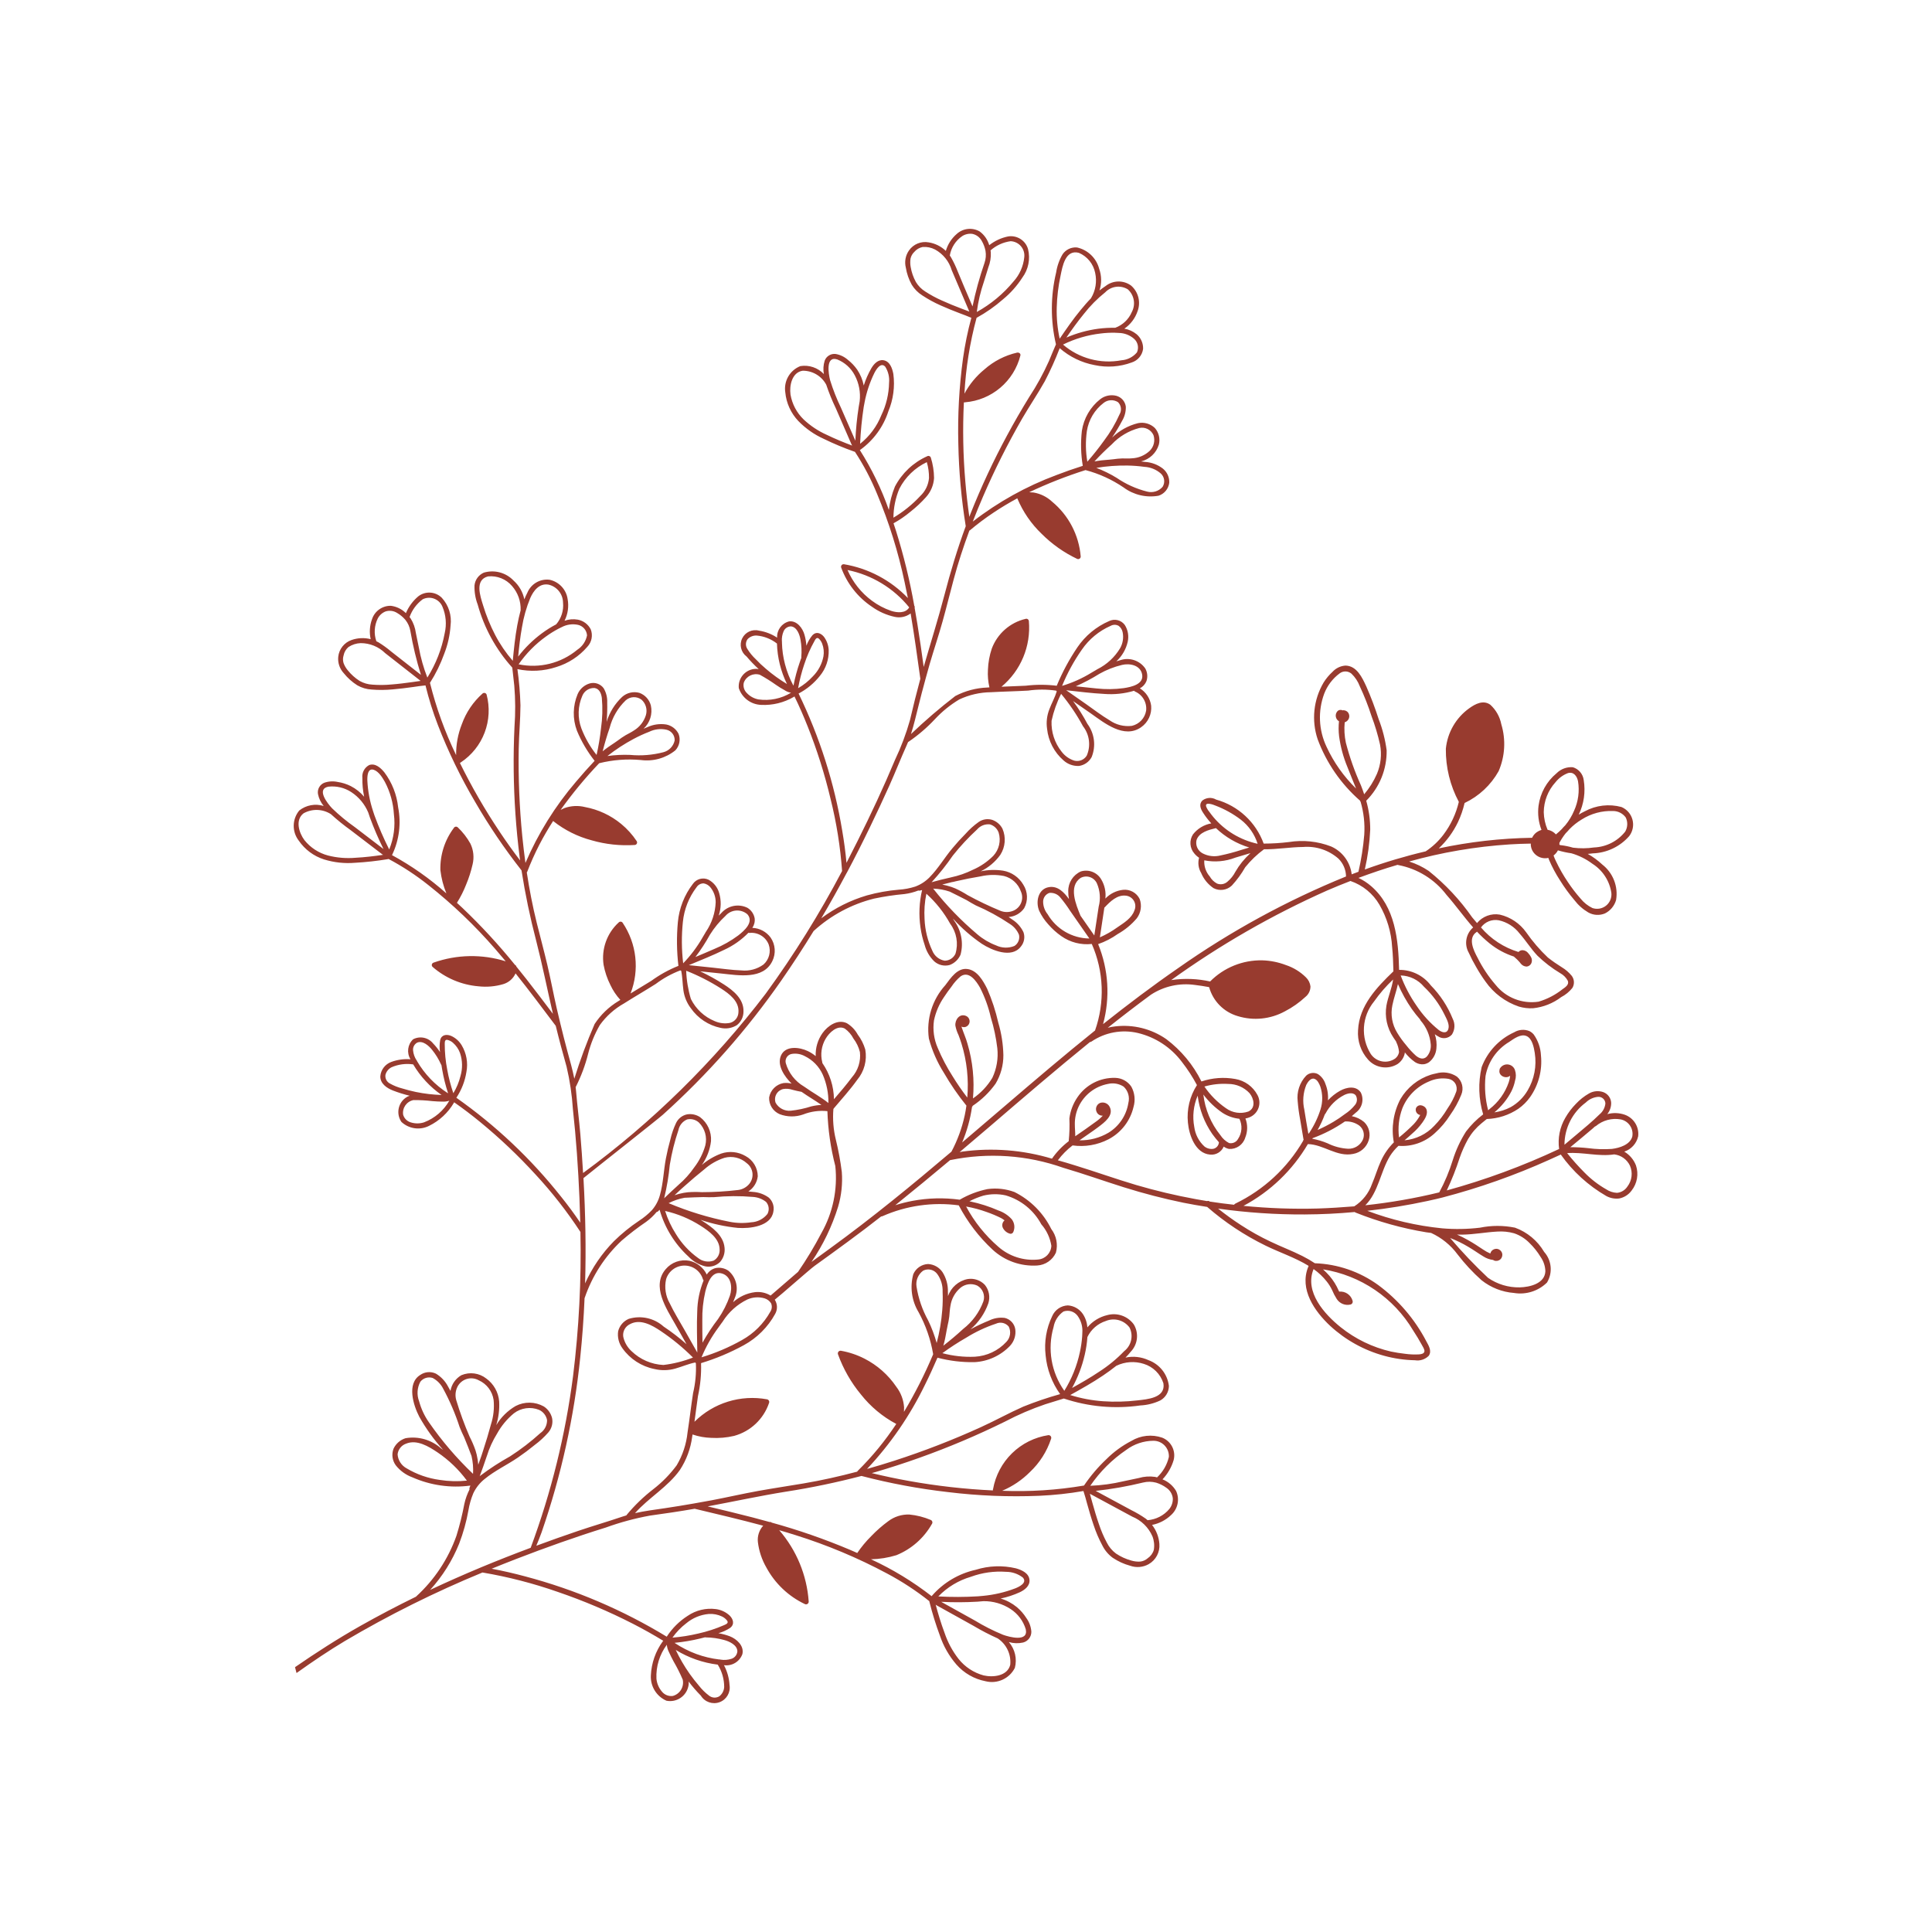 <?xml version="1.0" encoding="UTF-8" standalone="no"?>
<svg
   fill="#983b2f"
   width="700pt"
   height="700pt"
   version="1.1"
   viewBox="0 0 700 700"
   id="svg374"
   sodipodi:docname="noun-flowers-4843677.svg"
   inkscape:version="1.2.2 (b0a84865, 2022-12-01)"
   xmlns:inkscape="http://www.inkscape.org/namespaces/inkscape"
   xmlns:sodipodi="http://sodipodi.sourceforge.net/DTD/sodipodi-0.dtd"
   xmlns="http://www.w3.org/2000/svg"
   xmlns:svg="http://www.w3.org/2000/svg">
   <sodipodi:namedview
      id="namedview376"
      pagecolor="#ffffff"
      bordercolor="#000000"
      borderopacity="0.25"
      inkscape:showpageshadow="2"
      inkscape:pageopacity="0.0"
      inkscape:pagecheckerboard="0"
      inkscape:deskcolor="#d1d1d1"
      inkscape:document-units="pt"
      showgrid="false"
      inkscape:zoom="0.25285714"
      inkscape:cx="298.58757"
      inkscape:cy="3.9548023"
      inkscape:window-width="1309"
      inkscape:window-height="456"
      inkscape:window-x="0"
      inkscape:window-y="25"
      inkscape:window-maximized="0"
      inkscape:current-layer="g372" />
   <defs
      id="defs280">
      <symbol
         id="w"
         overflow="visible">
         <path
            d="m18.766-1.125c-0.969 0.5-1.98 0.875-3.031 1.125-1.043 0.258-2.137 0.391-3.281 0.391-3.398 0-6.09-0.945-8.078-2.844-1.992-1.906-2.984-4.484-2.984-7.734 0-3.258 0.992-5.836 2.984-7.734 1.988-1.906 4.68-2.859 8.078-2.859 1.145 0 2.238 0.133 3.281 0.391 1.051 0.25 2.062 0.625 3.031 1.125v4.219c-0.98-0.656-1.945-1.141-2.891-1.453-0.949-0.312-1.949-0.469-3-0.469-1.875 0-3.352 0.605-4.422 1.812-1.074 1.199-1.609 2.856-1.609 4.969 0 2.106 0.535 3.762 1.609 4.969 1.07 1.199 2.547 1.797 4.422 1.797 1.051 0 2.051-0.148 3-0.453 0.945-0.312 1.91-0.801 2.891-1.469z"
            id="path211" />
      </symbol>
      <symbol
         id="a"
         overflow="visible">
         <path
            d="m13.734-11.141c-0.438-0.195-0.871-0.344-1.297-0.438-0.418-0.102-0.84-0.156-1.266-0.156-1.262 0-2.231 0.406-2.906 1.219-0.68 0.805-1.016 1.953-1.016 3.453v7.062h-4.891v-15.312h4.891v2.516c0.625-1 1.344-1.727 2.156-2.188 0.82-0.469 1.801-0.703 2.938-0.703 0.164 0 0.344 0.012 0.531 0.031 0.195 0.012 0.477 0.039 0.844 0.078z"
            id="path214" />
      </symbol>
      <symbol
         id="d"
         overflow="visible">
         <path
            d="m17.641-7.703v1.406h-11.453c0.125 1.148 0.539 2.008 1.25 2.578 0.707 0.574 1.703 0.859 2.984 0.859 1.031 0 2.082-0.148 3.156-0.453 1.082-0.312 2.191-0.773 3.328-1.391v3.766c-1.156 0.438-2.312 0.766-3.469 0.984-1.156 0.227-2.312 0.344-3.469 0.344-2.773 0-4.93-0.703-6.469-2.109-1.531-1.406-2.297-3.379-2.297-5.922 0-2.5 0.754-4.461 2.266-5.891 1.508-1.438 3.582-2.156 6.219-2.156 2.406 0 4.332 0.73 5.781 2.188 1.445 1.449 2.172 3.383 2.172 5.797zm-5.031-1.625c0-0.926-0.273-1.672-0.812-2.234-0.543-0.57-1.25-0.859-2.125-0.859-0.949 0-1.719 0.266-2.312 0.797s-0.965 1.297-1.109 2.297z"
            id="path217" />
      </symbol>
      <symbol
         id="b"
         overflow="visible">
         <path
            d="m9.219-6.891c-1.023 0-1.793 0.172-2.312 0.516-0.512 0.344-0.766 0.855-0.766 1.531 0 0.625 0.207 1.117 0.625 1.469 0.414 0.344 0.988 0.516 1.719 0.516 0.926 0 1.703-0.328 2.328-0.984 0.633-0.664 0.953-1.492 0.953-2.484v-0.562zm7.469-1.844v8.734h-4.922v-2.266c-0.656 0.93-1.398 1.605-2.219 2.031-0.824 0.414-1.824 0.625-3 0.625-1.586 0-2.871-0.457-3.859-1.375-0.992-0.926-1.484-2.129-1.484-3.609 0-1.789 0.613-3.102 1.844-3.938 1.238-0.844 3.18-1.266 5.828-1.266h2.891v-0.391c0-0.77-0.309-1.332-0.922-1.688-0.617-0.363-1.57-0.547-2.859-0.547-1.055 0-2.031 0.105-2.938 0.312-0.898 0.211-1.73 0.523-2.5 0.938v-3.734c1.039-0.25 2.086-0.441 3.141-0.578 1.062-0.133 2.125-0.203 3.188-0.203 2.758 0 4.75 0.547 5.969 1.641 1.227 1.086 1.844 2.856 1.844 5.312z"
            id="path220" />
      </symbol>
      <symbol
         id="c"
         overflow="visible">
         <path
            d="m7.703-19.656v4.344h5.047v3.5h-5.047v6.5c0 0.711 0.141 1.188 0.422 1.438s0.836 0.375 1.672 0.375h2.516v3.5h-4.188c-1.938 0-3.312-0.398-4.125-1.203-0.805-0.812-1.203-2.18-1.203-4.109v-6.5h-2.422v-3.5h2.422v-4.344z"
            id="path223" />
      </symbol>
      <symbol
         id="k"
         overflow="visible">
         <path
            d="m12.766-13.078v-8.203h4.922v21.281h-4.922v-2.219c-0.668 0.906-1.406 1.57-2.219 1.984s-1.758 0.625-2.828 0.625c-1.887 0-3.434-0.75-4.641-2.25-1.211-1.5-1.812-3.426-1.812-5.781 0-2.363 0.602-4.297 1.812-5.797 1.207-1.5 2.754-2.25 4.641-2.25 1.062 0 2 0.215 2.812 0.641 0.82 0.43 1.566 1.086 2.234 1.969zm-3.219 9.922c1.039 0 1.836-0.379 2.391-1.141 0.551-0.77 0.828-1.883 0.828-3.344 0-1.457-0.277-2.566-0.828-3.328-0.555-0.77-1.352-1.156-2.391-1.156-1.043 0-1.84 0.387-2.391 1.156-0.555 0.762-0.828 1.871-0.828 3.328 0 1.461 0.273 2.574 0.828 3.344 0.551 0.762 1.348 1.141 2.391 1.141z"
            id="path226" />
      </symbol>
      <symbol
         id="j"
         overflow="visible">
         <path
            d="m10.5-3.156c1.051 0 1.852-0.379 2.406-1.141 0.551-0.77 0.828-1.883 0.828-3.344 0-1.457-0.277-2.566-0.828-3.328-0.555-0.77-1.355-1.156-2.406-1.156-1.055 0-1.859 0.387-2.422 1.156-0.555 0.773-0.828 1.883-0.828 3.328 0 1.449 0.273 2.559 0.828 3.328 0.562 0.773 1.367 1.156 2.422 1.156zm-3.25-9.922c0.676-0.883 1.422-1.539 2.234-1.969 0.82-0.426 1.766-0.641 2.828-0.641 1.895 0 3.445 0.75 4.656 2.25 1.207 1.5 1.812 3.434 1.812 5.797 0 2.356-0.605 4.281-1.812 5.781-1.211 1.5-2.762 2.25-4.656 2.25-1.062 0-2.008-0.211-2.828-0.625-0.812-0.426-1.559-1.086-2.234-1.984v2.219h-4.891v-21.281h4.891z"
            id="path229" />
      </symbol>
      <symbol
         id="g"
         overflow="visible">
         <path
            d="m0.344-15.312h4.891l4.125 10.391 3.5-10.391h4.891l-6.438 16.766c-0.648 1.695-1.402 2.883-2.266 3.562-0.867 0.688-2 1.031-3.406 1.031h-2.844v-3.219h1.531c0.832 0 1.438-0.137 1.812-0.406 0.383-0.262 0.68-0.73 0.891-1.406l0.141-0.422z"
            id="path232" />
      </symbol>
      <symbol
         id="i"
         overflow="visible">
         <path
            d="m2.578-20.406h5.25v7.438l7.594-7.438h6.109l-9.828 9.656 10.844 10.75h-6.594l-8.125-8.047v8.047h-5.25z"
            id="path235" />
      </symbol>
      <symbol
         id="h"
         overflow="visible">
         <path
            d="m2.359-15.312h4.891v15.312h-4.891zm0-5.969h4.891v4h-4.891z"
            id="path238" />
      </symbol>
      <symbol
         id="v"
         overflow="visible">
         <path
            d="m14.312-14.828v3.719c-1.043-0.438-2.055-0.766-3.031-0.984-0.98-0.219-1.902-0.328-2.766-0.328-0.93 0-1.621 0.117-2.078 0.344-0.449 0.23-0.672 0.59-0.672 1.078 0 0.387 0.172 0.684 0.516 0.891 0.344 0.211 0.957 0.367 1.844 0.469l0.859 0.125c2.508 0.324 4.195 0.852 5.062 1.578 0.863 0.73 1.297 1.871 1.297 3.422 0 1.637-0.605 2.867-1.812 3.688-1.199 0.812-2.992 1.219-5.375 1.219-1.023 0-2.074-0.078-3.156-0.234-1.074-0.156-2.18-0.395-3.312-0.719v-3.719c0.969 0.48 1.961 0.84 2.984 1.078 1.031 0.23 2.078 0.344 3.141 0.344 0.957 0 1.676-0.129 2.156-0.391 0.477-0.27 0.719-0.664 0.719-1.188 0-0.438-0.168-0.758-0.5-0.969-0.336-0.219-0.996-0.383-1.984-0.5l-0.859-0.109c-2.18-0.27-3.703-0.773-4.578-1.516-0.875-0.738-1.312-1.859-1.312-3.359 0-1.625 0.551-2.828 1.656-3.609 1.113-0.789 2.82-1.188 5.125-1.188 0.895 0 1.836 0.074 2.828 0.219 1 0.137 2.082 0.352 3.25 0.641z"
            id="path241" />
      </symbol>
      <symbol
         id="f"
         overflow="visible">
         <path
            d="m17.75-9.328v9.328h-4.922v-7.141c0-1.32-0.031-2.234-0.094-2.734s-0.168-0.867-0.312-1.109c-0.188-0.312-0.449-0.555-0.781-0.734-0.324-0.176-0.695-0.266-1.109-0.266-1.023 0-1.824 0.398-2.406 1.188-0.586 0.781-0.875 1.871-0.875 3.266v7.531h-4.891v-15.312h4.891v2.234c0.738-0.883 1.52-1.539 2.344-1.969 0.832-0.426 1.75-0.641 2.75-0.641 1.77 0 3.113 0.547 4.031 1.641 0.914 1.086 1.375 2.656 1.375 4.719z"
            id="path244" />
      </symbol>
      <symbol
         id="u"
         overflow="visible">
         <path
            d="m2.578-20.406h6.688l4.656 10.922 4.672-10.922h6.688v20.406h-4.984v-14.938l-4.703 11.016h-3.328l-4.703-11.016v14.938h-4.984z"
            id="path247" />
      </symbol>
      <symbol
         id="t"
         overflow="visible">
         <path
            d="m12.766-2.594c-0.668 0.887-1.406 1.543-2.219 1.969-0.812 0.418-1.758 0.625-2.828 0.625-1.867 0-3.406-0.734-4.625-2.203-1.219-1.477-1.828-3.352-1.828-5.625 0-2.289 0.609-4.164 1.828-5.625 1.219-1.469 2.758-2.203 4.625-2.203 1.07 0 2.016 0.215 2.828 0.641 0.812 0.418 1.551 1.074 2.219 1.969v-2.266h4.922v13.766c0 2.457-0.777 4.336-2.328 5.641-1.555 1.301-3.809 1.953-6.766 1.953-0.949 0-1.871-0.074-2.766-0.219-0.898-0.148-1.797-0.371-2.703-0.672v-3.812c0.863 0.488 1.703 0.852 2.516 1.094 0.82 0.238 1.648 0.359 2.484 0.359 1.602 0 2.773-0.352 3.516-1.047 0.75-0.699 1.125-1.797 1.125-3.297zm-3.219-9.531c-1.012 0-1.805 0.375-2.375 1.125-0.562 0.742-0.844 1.797-0.844 3.172 0 1.398 0.27 2.461 0.812 3.188 0.551 0.719 1.352 1.078 2.406 1.078 1.02 0 1.812-0.367 2.375-1.109 0.562-0.75 0.844-1.801 0.844-3.156 0-1.375-0.281-2.43-0.844-3.172-0.562-0.75-1.355-1.125-2.375-1.125z"
            id="path250" />
      </symbol>
      <symbol
         id="s"
         overflow="visible">
         <path
            d="m12.422-21.281v3.219h-2.703c-0.688 0-1.172 0.125-1.453 0.375-0.273 0.25-0.406 0.688-0.406 1.312v1.062h4.188v3.5h-4.188v11.812h-4.891v-11.812h-2.438v-3.5h2.438v-1.062c0-1.664 0.461-2.898 1.391-3.703 0.926-0.801 2.367-1.203 4.328-1.203z"
            id="path253" />
      </symbol>
      <symbol
         id="e"
         overflow="visible">
         <path
            d="m9.641-12.188c-1.086 0-1.914 0.391-2.484 1.172-0.574 0.781-0.859 1.906-0.859 3.375s0.285 2.594 0.859 3.375c0.57 0.773 1.398 1.156 2.484 1.156 1.062 0 1.875-0.383 2.438-1.156 0.57-0.781 0.859-1.906 0.859-3.375s-0.289-2.594-0.859-3.375c-0.562-0.781-1.375-1.172-2.438-1.172zm0-3.5c2.633 0 4.691 0.715 6.172 2.141 1.477 1.418 2.219 3.387 2.219 5.906 0 2.512-0.742 4.481-2.219 5.906-1.48 1.418-3.539 2.125-6.172 2.125-2.648 0-4.715-0.707-6.203-2.125-1.492-1.426-2.234-3.394-2.234-5.906 0-2.519 0.742-4.488 2.234-5.906 1.488-1.426 3.555-2.141 6.203-2.141z"
            id="path256" />
      </symbol>
      <symbol
         id="r"
         overflow="visible">
         <path
            d="m16.547-12.766c0.613-0.945 1.348-1.672 2.203-2.172 0.852-0.5 1.789-0.75 2.812-0.75 1.758 0 3.098 0.547 4.016 1.641 0.926 1.086 1.391 2.656 1.391 4.719v9.328h-4.922v-7.984-0.359c0.008-0.133 0.016-0.32 0.016-0.562 0-1.082-0.164-1.863-0.484-2.344-0.312-0.488-0.824-0.734-1.531-0.734-0.93 0-1.648 0.387-2.156 1.156-0.512 0.762-0.773 1.867-0.781 3.312v7.516h-4.922v-7.984c0-1.695-0.148-2.785-0.438-3.266-0.293-0.488-0.812-0.734-1.562-0.734-0.938 0-1.664 0.387-2.172 1.156-0.512 0.762-0.766 1.859-0.766 3.297v7.531h-4.922v-15.312h4.922v2.234c0.602-0.863 1.289-1.516 2.062-1.953 0.781-0.438 1.641-0.656 2.578-0.656 1.062 0 2 0.258 2.812 0.766 0.812 0.512 1.426 1.23 1.844 2.156z"
            id="path259" />
      </symbol>
      <symbol
         id="q"
         overflow="visible">
         <path
            d="m17.75-9.328v9.328h-4.922v-7.109c0-1.344-0.031-2.266-0.094-2.766s-0.168-0.867-0.312-1.109c-0.188-0.312-0.449-0.555-0.781-0.734-0.324-0.176-0.695-0.266-1.109-0.266-1.023 0-1.824 0.398-2.406 1.188-0.586 0.781-0.875 1.871-0.875 3.266v7.531h-4.891v-21.281h4.891v8.203c0.738-0.883 1.52-1.539 2.344-1.969 0.832-0.426 1.75-0.641 2.75-0.641 1.77 0 3.113 0.547 4.031 1.641 0.914 1.086 1.375 2.656 1.375 4.719z"
            id="path262" />
      </symbol>
      <symbol
         id="p"
         overflow="visible">
         <path
            d="m2.578-20.406h5.875l7.422 14v-14h4.984v20.406h-5.875l-7.422-14v14h-4.984z"
            id="path265" />
      </symbol>
      <symbol
         id="o"
         overflow="visible">
         <path
            d="m2.188-5.969v-9.344h4.922v1.531c0 0.836-0.008 1.875-0.016 3.125-0.012 1.25-0.016 2.086-0.016 2.5 0 1.242 0.031 2.133 0.094 2.672 0.07 0.543 0.18 0.934 0.328 1.172 0.207 0.324 0.473 0.574 0.797 0.75 0.32 0.168 0.691 0.25 1.109 0.25 1.02 0 1.82-0.391 2.406-1.172 0.582-0.781 0.875-1.867 0.875-3.266v-7.562h4.891v15.312h-4.891v-2.219c-0.742 0.898-1.523 1.559-2.344 1.984-0.824 0.414-1.734 0.625-2.734 0.625-1.762 0-3.106-0.539-4.031-1.625-0.93-1.082-1.391-2.66-1.391-4.734z"
            id="path268" />
      </symbol>
      <symbol
         id="n"
         overflow="visible">
         <path
            d="m2.578-20.406h8.734c2.594 0 4.582 0.578 5.969 1.734 1.395 1.148 2.094 2.789 2.094 4.922 0 2.137-0.699 3.781-2.094 4.938-1.387 1.156-3.375 1.734-5.969 1.734h-3.484v7.078h-5.25zm5.25 3.812v5.703h2.922c1.02 0 1.805-0.25 2.359-0.75 0.562-0.5 0.844-1.203 0.844-2.109 0-0.914-0.281-1.617-0.844-2.109-0.555-0.488-1.34-0.734-2.359-0.734z"
            id="path271" />
      </symbol>
      <symbol
         id="m"
         overflow="visible">
         <path
            d="m2.359-15.312h4.891v15.031c0 2.051-0.496 3.617-1.484 4.703-0.98 1.082-2.406 1.625-4.281 1.625h-2.422v-3.219h0.859c0.926 0 1.562-0.211 1.906-0.625 0.352-0.418 0.531-1.246 0.531-2.484zm0-5.969h4.891v4h-4.891z"
            id="path274" />
      </symbol>
      <symbol
         id="l"
         overflow="visible">
         <path
            d="m14.719-14.828v3.984c-0.656-0.457-1.324-0.797-2-1.016-0.668-0.219-1.359-0.328-2.078-0.328-1.367 0-2.434 0.402-3.203 1.203-0.762 0.793-1.141 1.906-1.141 3.344 0 1.43 0.379 2.543 1.141 3.344 0.77 0.793 1.836 1.188 3.203 1.188 0.758 0 1.484-0.109 2.172-0.328 0.688-0.227 1.32-0.566 1.906-1.016v4c-0.762 0.281-1.539 0.488-2.328 0.625-0.781 0.145-1.574 0.219-2.375 0.219-2.762 0-4.922-0.707-6.484-2.125-1.555-1.414-2.328-3.383-2.328-5.906 0-2.531 0.773-4.504 2.328-5.922 1.562-1.414 3.723-2.125 6.484-2.125 0.801 0 1.594 0.074 2.375 0.219 0.781 0.137 1.555 0.352 2.328 0.641z"
            id="path277" />
      </symbol>
   </defs>
   <g
      id="g372">
      <path
         d="m 588.526,417.252 c 2.527,-0.844 4.43,-2.949 5.016,-5.547 0.406,-3.43 -1.625,-6.684 -4.887,-7.828 -2.031,-0.699 -4.231,-0.773 -6.305,-0.207 0.941,-1.172 1.438,-2.633 1.406,-4.133 -0.102,-1.723 -1.211,-3.227 -2.828,-3.832 -1.707,-0.598 -3.59,-0.434 -5.164,0.457 -1.781,1.012 -3.394,2.289 -4.789,3.789 -1.484,1.508 -2.769,3.203 -3.824,5.039 -2,3.41 -2.797,7.394 -2.254,11.309 -13.113,6.16 -26.73,11.184 -40.703,15.016 1.816,-3.844 3.379,-7.801 4.684,-11.848 0.816,-2.348 1.836,-4.621 3.047,-6.797 1.277,-2.168 2.926,-4.094 4.871,-5.691 0.605,-0.508 1.258,-1.012 1.891,-1.539 l -0.004,-0.004 c 4.094,-0.133 8.066,-1.422 11.461,-3.715 1.633,-1.145 3.059,-2.562 4.215,-4.184 3.098,-4.406 4.504,-9.785 3.957,-15.145 -0.129,-2.727 -1.035,-5.359 -2.621,-7.582 -0.434,-0.516 -0.973,-0.938 -1.578,-1.234 -1.805,-0.727 -3.848,-0.559 -5.512,0.445 -5.438,2.481 -9.672,7.016 -11.773,12.609 -1.305,5.66 -1.117,11.562 0.547,17.129 -2.348,1.781 -4.438,3.875 -6.219,6.223 -2.039,3.219 -3.652,6.691 -4.789,10.328 -1.25,4.055 -2.891,7.977 -4.906,11.711 -8.816,2.144 -17.766,3.703 -26.789,4.672 4.734,-4.637 5.512,-12.219 8.914,-17.801 h -0.004 c 0.867,-1.375 1.914,-2.633 3.106,-3.738 4.82,0.375 9.578,-1.277 13.133,-4.559 2.176,-1.938 4.07,-4.176 5.625,-6.644 1.613,-2.266 2.953,-4.711 3.992,-7.293 0.988,-2.309 0.344,-4.988 -1.586,-6.594 -2.223,-1.473 -4.984,-1.891 -7.543,-1.137 -0.66,0.129 -1.305,0.289 -1.926,0.477 h -0.004 c -4.625,1.496 -8.539,4.641 -10.992,8.836 -2.531,4.809 -3.367,10.324 -2.375,15.664 -1.934,1.926 -3.508,4.184 -4.644,6.668 -1.262,2.731 -2.086,5.66 -3.281,8.426 -1.172,3.336 -3.434,6.184 -6.414,8.082 -4.438,0.359 -8.887,0.648 -13.312,0.789 -8.953,0.238 -17.91,-0.082 -26.824,-0.965 9.691,-5.164 17.766,-12.91 23.324,-22.379 5.703,0.129 10.527,4.773 16.418,3.559 2.648,-0.461 4.816,-2.359 5.621,-4.922 0.77,-2.344 0.125,-4.922 -1.652,-6.629 -1.285,-1.078 -2.824,-1.809 -4.473,-2.129 0.52,-0.449 1.039,-0.902 1.531,-1.332 h 0.004 c 2.234,-1.68 2.965,-4.707 1.742,-7.219 -1.73,-2.637 -5.219,-1.938 -7.531,-0.641 v -0.004 c -1.637,0.922 -3.117,2.09 -4.391,3.469 0.164,-2.012 -0.141,-4.031 -0.891,-5.906 -0.469,-1.496 -1.449,-2.777 -2.762,-3.625 -1.398,-0.711 -3.086,-0.473 -4.234,0.594 -2.359,2.496 -3.484,5.914 -3.066,9.324 0.176,2.168 0.465,4.328 0.871,6.469 0.383,2.328 0.766,4.656 1.176,6.965 v -0.004 c 0.004,0.121 0.043,0.238 0.113,0.34 -0.105,0.148 -0.172,0.324 -0.188,0.508 -5.734,9.855 -14.277,17.77 -24.539,22.734 -0.199,0.102 -0.367,0.25 -0.496,0.43 -2.945,-0.312 -5.898,-0.703 -8.82,-1.16 h 0.004 c -0.258,-0.242 -0.633,-0.305 -0.957,-0.164 -1.387,-0.238 -2.797,-0.461 -4.152,-0.719 v -0.004 c -7.262,-1.324 -14.445,-3.027 -21.531,-5.109 -7.41,-2.195 -14.652,-4.801 -22.027,-7.066 -2.098,-0.66 -4.223,-1.297 -6.359,-1.891 l 0.004,0.004 c 1.523,-2.031 3.316,-3.848 5.332,-5.391 4.465,0.629 9.016,-0.145 13.02,-2.219 4.578,-2.398 7.883,-6.668 9.059,-11.699 0.73,-2.461 0.449,-5.113 -0.785,-7.363 -1.309,-1.945 -3.473,-3.133 -5.812,-3.195 -5.469,-0.16 -10.637,2.484 -13.703,7.012 -1.578,2.289 -2.582,4.922 -2.93,7.676 0.121,2.758 0.035,5.519 -0.254,8.266 -2.34,1.777 -4.383,3.914 -6.062,6.324 -10.516,-3.164 -21.586,-4.039 -32.469,-2.559 l -0.992,0.195 c 3.719,-3.164 7.438,-6.328 11.16,-9.496 11.93,-10.246 23.855,-20.492 36.07,-30.395 l -0.004,0.004 c 0.207,-0.004 0.41,-0.074 0.574,-0.195 4.914,-3.324 10.988,-4.445 16.762,-3.094 6.387,1.52 12.043,5.234 15.977,10.488 2.059,2.637 3.883,5.445 5.453,8.395 -2.598,4.039 -3.75,8.84 -3.273,13.617 0.422,4.523 2.691,11.133 8.023,11.566 2.109,0.23 4.121,-0.949 4.953,-2.902 0.574,0.43 1.238,0.719 1.941,0.852 2.656,0.156 5.07,-1.527 5.844,-4.074 0.91,-2.227 0.938,-4.719 0.078,-6.965 0.57,-0.094 1.129,-0.262 1.66,-0.5 1.469,-0.652 2.598,-1.891 3.109,-3.414 0.512,-1.524 0.359,-3.191 -0.418,-4.602 -1.629,-3.066 -4.594,-5.203 -8.016,-5.789 -4.102,-0.742 -8.324,-0.434 -12.273,0.895 -2.992,-6.031 -7.352,-11.281 -12.73,-15.332 -5.406,-3.758 -12.004,-5.402 -18.543,-4.617 -0.902,0.09 -1.793,0.258 -2.668,0.496 5.102,-4.055 10.266,-8.027 15.535,-11.906 l 0.168,-0.117 c 4.688,-3.039 10.316,-4.281 15.848,-3.496 1.734,0.203 3.434,0.473 5.172,0.797 1.398,5.062 5.324,9.035 10.371,10.5 5.707,1.754 11.879,1.121 17.113,-1.75 2.699,-1.398 5.195,-3.156 7.422,-5.227 1.152,-0.918 1.82,-2.316 1.812,-3.793 -0.152,-1.238 -0.727,-2.387 -1.621,-3.254 -2.055,-2.043 -4.559,-3.582 -7.312,-4.488 -2.727,-1.039 -5.609,-1.613 -8.527,-1.699 -7.086,-0.145 -13.918,2.625 -18.902,7.66 -4.527,-1.012 -9.203,-1.199 -13.793,-0.547 -0.113,0.004 -0.227,0.027 -0.332,0.062 17.664,-12.727 36.594,-23.605 56.484,-32.457 2.793,-1.211 5.621,-2.367 8.492,-3.469 4.426,1.504 8.156,4.562 10.504,8.605 2.711,4.676 4.285,9.926 4.594,15.324 0.305,2.93 0.387,5.844 0.465,8.809 -6.047,5.809 -12.375,12.406 -12.805,21.254 l -0.004,-0.004 c -0.305,3.922 1.004,7.801 3.625,10.73 2.699,3.055 7.203,3.731 10.684,1.609 1.332,-0.898 2.269,-2.277 2.609,-3.852 0.027,-0.125 0.035,-0.258 0.016,-0.391 1.059,1.355 2.312,2.551 3.711,3.547 0.945,0.613 2.066,0.887 3.188,0.773 0.668,-0.102 1.309,-0.352 1.871,-0.734 1.539,-1.203 2.508,-2.996 2.676,-4.941 0.195,-1.758 0,-3.539 -0.57,-5.211 0.367,0.285 0.758,0.543 1.168,0.766 1.598,1.098 3.766,0.816 5.031,-0.652 1.105,-1.723 1.211,-3.902 0.277,-5.727 -1.82,-4.5 -4.512,-8.598 -7.91,-12.062 -2.727,-3.598 -6.996,-5.688 -11.508,-5.637 -0.254,-10.883 -1.375,-22.828 -10.168,-30.375 h -0.004 c -1.375,-1.184 -2.906,-2.176 -4.551,-2.949 4.648,-1.727 9.379,-3.34 14.141,-4.727 0.094,0.016 0.211,0.062 0.352,0.086 h 0.004 c 6.93,1.328 13.125,5.168 17.398,10.785 3.348,3.801 6.305,8 9.652,11.801 h 0.004 c -2.644,2.285 -3.312,6.121 -1.59,9.164 0.805,1.773 1.699,3.504 2.688,5.184 1.023,1.816 2.144,3.57 3.367,5.254 2.973,4.246 7.227,7.434 12.141,9.086 1.656,0.484 3.383,0.684 5.109,0.594 3.699,-0.387 7.227,-1.781 10.188,-4.035 1.562,-0.812 2.938,-1.938 4.039,-3.309 0.832,-1.363 0.754,-3.098 -0.199,-4.383 -1.02,-1.25 -2.25,-2.312 -3.633,-3.137 -1.734,-1.078 -3.414,-2.246 -5.023,-3.504 -2.93,-2.773 -5.57,-5.844 -7.875,-9.156 -2.293,-3.219 -5.684,-5.496 -9.535,-6.398 -3.109,-0.551 -6.273,0.621 -8.273,3.062 -0.598,-0.668 -1.164,-1.359 -1.734,-2.047 v 0.004 c -4.414,-6.344 -9.723,-12.016 -15.762,-16.844 -2.188,-1.48 -4.578,-2.633 -7.102,-3.418 11.887,-3.328 24.086,-5.406 36.398,-6.199 2.562,-0.172 5.106,-0.246 7.672,-0.293 -0.039,1.113 0.289,2.207 0.934,3.113 1.23,1.723 3.375,2.539 5.441,2.074 0.082,0.234 0.184,0.5 0.266,0.734 1.102,2.574 2.426,5.047 3.953,7.394 1.555,2.508 3.293,4.898 5.203,7.144 1.371,1.812 3.086,3.336 5.047,4.488 1.848,1.039 4.074,1.172 6.031,0.359 1.969,-0.98 3.434,-2.742 4.039,-4.856 0.828,-4.879 -1.09,-9.82 -4.996,-12.863 -1.598,-1.496 -3.367,-2.793 -5.277,-3.863 0.598,-0.043 1.195,-0.086 1.801,-0.18 5.086,-0.16 9.879,-2.426 13.227,-6.258 1.297,-1.699 1.734,-3.902 1.18,-5.965 -0.551,-2.062 -2.027,-3.754 -3.996,-4.578 -4.461,-1.199 -9.211,-0.641 -13.273,1.559 -0.758,0.359 -1.492,0.766 -2.203,1.215 1.887,-3.894 2.516,-8.277 1.809,-12.543 -0.277,-2.191 -1.824,-4.012 -3.941,-4.641 -2.184,-0.172 -4.336,0.625 -5.883,2.176 -3.598,2.969 -5.938,7.191 -6.547,11.816 -0.371,2.949 -0.004,5.945 1.07,8.715 -0.605,0.176 -1.176,0.449 -1.691,0.812 -0.738,0.516 -1.328,1.223 -1.703,2.043 -11.375,0.18 -22.703,1.469 -33.828,3.844 2.887,-2.715 5.246,-5.941 6.961,-9.512 1.043,-2.219 1.848,-4.543 2.406,-6.934 5.203,-2.469 9.512,-6.5 12.324,-11.527 2.32,-5.371 2.668,-11.387 0.977,-16.988 -0.531,-2.727 -1.93,-5.211 -3.981,-7.082 -2.555,-1.844 -5.453,-0.305 -7.672,1.301 h -0.004 c -4.793,3.441 -7.871,8.785 -8.441,14.66 -0.07,6.703 1.547,13.312 4.703,19.227 -1.008,4.309 -2.906,8.355 -5.574,11.887 -1.785,2.363 -3.961,4.406 -6.43,6.039 -7.477,1.758 -14.84,3.953 -22.059,6.57 1.086,-4.734 1.738,-9.555 1.957,-14.406 0.012,-3.551 -0.473,-7.086 -1.445,-10.5 4.84,-4.84 7.512,-11.441 7.398,-18.285 -0.512,-3.84 -1.473,-7.606 -2.875,-11.215 -1.285,-4.051 -2.785,-8.027 -4.496,-11.914 -1.469,-3.156 -3.422,-7.477 -7.539,-7.551 -1.797,0.121 -3.477,0.93 -4.695,2.258 -1.246,1.137 -2.332,2.438 -3.227,3.867 -3.684,6.231 -4.469,13.758 -2.148,20.617 3.191,8.562 8.465,16.191 15.348,22.203 0.035,0.148 0.102,0.285 0.199,0.402 1.137,3.867 1.586,7.906 1.324,11.93 -0.379,4.519 -1.082,9.008 -2.109,13.426 -0.836,0.297 -1.629,0.602 -2.445,0.926 -0.531,-4.438 -3.359,-8.273 -7.445,-10.09 -4.875,-1.887 -10.168,-2.438 -15.328,-1.602 -3.023,0.371 -6.07,0.555 -9.117,0.559 -2.836,-7.781 -9.246,-13.715 -17.219,-15.941 -1.559,-0.902 -3.508,-0.785 -4.945,0.297 -1.41,1.328 -0.711,3.098 0.23,4.488 v 0.004 c 0.871,1.355 1.859,2.637 2.949,3.828 -2.633,0.469 -5,1.898 -6.644,4.008 -1.375,2.144 -1.18,4.938 0.48,6.867 0.496,0.613 1.086,1.145 1.742,1.582 -0.512,1.875 -0.234,3.871 0.762,5.539 0.93,2.223 2.484,4.125 4.481,5.473 2.184,1.129 4.844,0.754 6.629,-0.941 1.863,-2.027 3.496,-4.258 4.863,-6.652 1.977,-2.445 4.254,-4.625 6.781,-6.492 4.734,0.059 9.453,-0.793 14.203,-0.832 4.66,-0.387 9.277,1.141 12.785,4.234 1.723,1.707 2.707,4.023 2.742,6.449 -21.484,8.742 -41.906,19.895 -60.875,33.242 -9.301,6.426 -18.324,13.242 -27.16,20.262 v 0.004 c 2.617,-9.598 1.988,-19.789 -1.781,-28.996 2.539,-0.879 4.938,-2.121 7.129,-3.68 2.617,-1.469 4.949,-3.394 6.887,-5.688 1.496,-2 1.887,-4.621 1.035,-6.973 -1.109,-2.269 -3.523,-3.602 -6.035,-3.332 -2.438,0.277 -4.699,1.398 -6.398,3.168 0.277,-2.406 -0.242,-4.836 -1.48,-6.918 -1.488,-2.578 -4.562,-3.785 -7.41,-2.906 -2.809,1.258 -4.602,4.066 -4.559,7.148 -0.019,0.965 0.07,1.926 0.266,2.871 -1.805,-2.5 -4.07,-4.883 -7.285,-4.336 -3.973,0.664 -4.848,5.426 -3.504,8.586 h -0.004 c 0.84,1.773 1.941,3.414 3.262,4.867 1.395,1.621 2.988,3.059 4.738,4.285 3.215,2.269 7.148,3.285 11.059,2.852 4.359,9.922 4.781,21.129 1.176,31.348 -11.023,8.855 -21.781,18.027 -32.523,27.223 -5.195,4.457 -10.422,8.934 -15.641,13.363 l 0.004,0.004 c 1.742,-4.121 2.945,-8.445 3.586,-12.875 0.113,-0.121 0.195,-0.266 0.242,-0.422 3.231,-2.152 6.043,-4.871 8.301,-8.027 1.863,-3.121 2.84,-6.688 2.82,-10.324 -0.086,-3.988 -0.707,-7.949 -1.84,-11.773 -0.953,-4.203 -2.297,-8.305 -4.019,-12.25 -1.422,-2.852 -3.562,-6.664 -7.066,-7.176 -3.711,-0.57 -6.168,3.258 -8.117,5.844 -4.746,5.242 -6.926,12.316 -5.953,19.32 1.18,4.402 3.023,8.602 5.457,12.453 2.402,4.16 5.125,8.125 8.145,11.859 -0.16,1.203 -0.367,2.394 -0.621,3.578 -0.992,4.566 -2.609,8.977 -4.801,13.105 -14.266,12.102 -28.711,23.953 -43.84,34.945 -2.258,1.672 -4.562,3.34 -6.863,5.004 h -0.004 c 4.191,-6.144 7.438,-12.883 9.637,-19.984 1.207,-4.086 1.664,-8.352 1.348,-12.598 -0.492,-3.934 -1.211,-7.832 -2.152,-11.68 -0.902,-3.641 -1.203,-7.406 -0.895,-11.145 0.062,-0.086 0.102,-0.156 0.164,-0.242 2.848,-3.391 5.879,-6.699 8.449,-10.309 2.559,-3.047 3.637,-7.074 2.938,-10.992 -0.578,-1.965 -1.508,-3.809 -2.742,-5.441 -0.922,-1.691 -2.281,-3.109 -3.938,-4.102 -3.309,-1.605 -6.922,0.938 -8.801,3.562 -1.738,2.438 -2.613,5.383 -2.484,8.371 -0.863,-0.723 -1.816,-1.332 -2.828,-1.82 -2.992,-1.453 -8.16,-2.129 -9.773,1.648 -1.504,3.574 1.336,7.606 3.852,10.105 v 0.004 c -0.973,-0.23 -1.98,-0.289 -2.973,-0.172 -2.625,0.488 -4.672,2.551 -5.148,5.176 -0.129,2.637 1.402,5.07 3.832,6.098 2.731,1.031 5.738,1.066 8.488,0.098 2.793,-1.102 5.805,-1.516 8.789,-1.207 0.219,6.719 1.18,13.387 2.867,19.891 0.895,8.43 -0.871,16.926 -5.047,24.297 -2.527,4.852 -5.356,9.539 -8.457,14.043 l -9.945,8.586 c -1.695,-1.031 -3.691,-1.465 -5.66,-1.23 -2.953,0.367 -5.719,1.641 -7.922,3.644 0.199,-0.492 0.41,-0.984 0.582,-1.48 1.543,-3.441 0.617,-7.488 -2.266,-9.918 -1.398,-0.973 -3.141,-1.316 -4.801,-0.938 -1.27,0.371 -2.356,1.191 -3.055,2.312 -1.223,-2.527 -3.527,-4.363 -6.266,-4.988 -3.227,-0.629 -6.539,0.547 -8.645,3.066 -5.195,6.117 0.266,14.23 3.43,19.82 1.383,2.441 2.762,4.879 4.141,7.32 v 0.004 c -2.613,-2.309 -5.379,-4.434 -8.277,-6.367 -3.43,-3.082 -8.219,-4.148 -12.629,-2.812 -1.918,0.805 -3.348,2.465 -3.863,4.477 -0.32,2.191 0.242,4.422 1.559,6.203 2.758,3.879 6.887,6.559 11.551,7.496 2.523,0.613 5.16,0.559 7.652,-0.168 2.41,-0.68 4.699,-1.699 7.156,-2.191 0.066,0.098 0.148,0.188 0.242,0.262 0.172,3.625 -0.164,7.254 -1.004,10.781 -0.742,4.754 -1.27,9.543 -2.012,14.297 -0.43,4.207 -1.77,8.273 -3.934,11.91 -2.398,3.246 -5.234,6.144 -8.426,8.617 -3.562,2.746 -6.812,5.879 -9.688,9.344 -0.039,0.055 -0.078,0.113 -0.105,0.18 -0.469,0.141 -0.934,0.277 -1.398,0.438 -5.352,1.824 -10.785,3.394 -16.145,5.211 -5.059,1.715 -10.09,3.5 -15.098,5.356 0.656,-1.621 1.285,-3.066 1.926,-4.894 v -0.004 c 7.098,-20.52 11.797,-41.789 13.996,-63.391 0.746,-7.129 1.254,-14.273 1.562,-21.43 l 0.051,-0.109 c 2.695,-7.91 7.297,-15.031 13.402,-20.734 2.816,-2.43 5.773,-4.699 8.855,-6.789 1.41,-1.027 2.688,-2.231 3.801,-3.578 0.211,-0.019 0.406,-0.113 0.555,-0.27 0.176,-0.176 0.355,-0.348 0.527,-0.523 1.852,6.504 5.465,12.363 10.441,16.938 1.629,1.711 3.703,2.934 5.992,3.531 1.969,0.441 4.027,-0.145 5.469,-1.555 1.246,-1.422 1.836,-3.301 1.629,-5.176 -0.398,-4.469 -4.516,-7.457 -7.992,-9.66 -0.246,-0.152 -0.496,-0.297 -0.742,-0.445 l 0.176,0.059 v -0.004 c 4.34,1.453 8.828,2.418 13.383,2.879 4.324,0.297 12.047,-0.516 12.863,-5.934 0.387,-1.871 -0.258,-3.809 -1.691,-5.07 -1.672,-1.199 -3.644,-1.91 -5.699,-2.043 -0.555,-0.07 -1.109,-0.117 -1.668,-0.16 l 0.004,-0.004 c 1.898,-1.238 3.148,-3.262 3.402,-5.516 -0.035,-3.062 -1.73,-5.863 -4.426,-7.312 -2.68,-1.57 -5.91,-1.898 -8.848,-0.891 -2.555,0.949 -4.926,2.348 -6.992,4.125 1.812,-2.555 2.957,-5.523 3.32,-8.633 0.227,-3.371 -1.254,-6.629 -3.938,-8.68 -1.402,-0.938 -3.109,-1.301 -4.769,-1.016 -1.719,0.371 -3.172,1.512 -3.941,3.094 -0.906,1.918 -1.602,3.93 -2.074,5.996 -0.637,2.266 -1.176,4.555 -1.617,6.867 -0.836,4.379 -0.941,8.945 -2.156,13.246 -0.535,2.035 -1.535,3.918 -2.914,5.504 -1.398,1.457 -2.965,2.746 -4.66,3.84 -3.262,2.18 -6.312,4.66 -9.109,7.41 -4.359,4.434 -7.891,9.609 -10.441,15.277 0.184,-6.289 0.219,-12.582 0.113,-18.879 v -0.035 c -0.102,-6.254 -0.328,-12.508 -0.68,-18.754 -0.008,-0.156 -0.023,-0.312 -0.031,-0.465 4.996,-4.066 26.891,-21.289 28.684,-22.902 v 0.004 c 16.152,-14.516 30.574,-30.844 42.977,-48.664 4.098,-5.902 8.012,-11.902 11.75,-17.996 l 0.113,-0.078 -0.004,-0.004 c 6.18,-5.613 13.656,-9.613 21.758,-11.637 3.637,-0.77 7.32,-1.32 11.027,-1.652 1.727,-0.219 3.418,-0.652 5.039,-1.289 0.203,0.086 0.434,0.09 0.637,0.012 0.227,-0.035 0.461,-0.117 0.719,-0.172 v 0.004 c -1.039,4.418 -1.238,8.992 -0.594,13.488 0.305,2.172 0.816,4.309 1.523,6.383 0.598,2.281 1.812,4.356 3.508,5.992 1.52,1.336 3.606,1.816 5.555,1.285 1.77,-0.656 3.195,-2.008 3.941,-3.742 1.133,-4.246 0.285,-8.777 -2.312,-12.324 -0.148,-0.273 -0.309,-0.496 -0.438,-0.738 0.035,0.051 0.078,0.094 0.129,0.121 3.074,3.387 6.539,6.406 10.312,8.992 3.644,2.375 10.789,5.387 14.121,1.07 1.242,-1.453 1.621,-3.457 0.984,-5.262 -0.883,-1.863 -2.269,-3.438 -4.004,-4.551 -0.457,-0.348 -0.922,-0.652 -1.383,-0.953 2.262,-0.156 4.332,-1.324 5.637,-3.18 1.469,-2.688 1.348,-5.961 -0.312,-8.535 -1.566,-2.684 -4.238,-4.543 -7.305,-5.074 -2.699,-0.41 -5.453,-0.332 -8.129,0.238 2.832,-1.367 5.277,-3.418 7.109,-5.973 1.824,-2.84 2.113,-6.406 0.762,-9.5 -0.785,-1.492 -2.109,-2.625 -3.703,-3.176 -1.676,-0.512 -3.496,-0.223 -4.93,0.793 -1.727,1.23 -3.312,2.656 -4.719,4.246 -1.668,1.676 -3.25,3.418 -4.742,5.223 -2.875,3.41 -5.16,7.363 -8.293,10.531 l 0.004,0.004 c -1.473,1.504 -3.258,2.664 -5.234,3.391 -1.922,0.613 -3.91,0.984 -5.918,1.113 -3.914,0.328 -7.789,1.023 -11.57,2.074 -5.961,1.754 -11.562,4.562 -16.531,8.293 3.195,-5.394 6.266,-10.91 9.223,-16.469 l 0.027,-0.019 c 2.945,-5.512 5.758,-11.094 8.484,-16.742 2.375,-4.898 4.68,-9.832 6.918,-14.801 2.168,-4.836 4.102,-9.762 6.266,-14.594 0.199,-0.434 0.367,-0.844 0.539,-1.258 0.055,-0.039 0.133,-0.051 0.188,-0.09 v -0.004 c 3.481,-2.371 6.684,-5.121 9.559,-8.199 2.578,-2.769 5.531,-5.16 8.777,-7.106 3.59,-1.691 7.5,-2.59 11.469,-2.633 4.516,-0.25 9.027,-0.328 13.496,-0.586 3.367,-0.484 6.785,-0.477 10.148,0.016 0.062,0.098 0.141,0.188 0.227,0.262 -0.684,2.242 -1.848,4.277 -2.668,6.445 h 0.004 c -0.906,2.262 -1.195,4.719 -0.844,7.129 0.469,4.438 2.606,8.535 5.977,11.457 1.535,1.387 3.562,2.098 5.629,1.984 1.93,-0.293 3.609,-1.477 4.535,-3.195 1.629,-4.004 1.051,-8.566 -1.523,-12.039 -1.527,-2.883 -3.266,-5.648 -5.203,-8.273 2.148,1.504 4.297,3.008 6.492,4.519 4.906,3.457 12.012,9.262 18.164,4.969 v -0.004 c 2.527,-1.754 3.918,-4.734 3.637,-7.801 -0.348,-2.606 -1.852,-4.914 -4.094,-6.289 1.094,-0.566 1.949,-1.508 2.402,-2.656 0.5,-1.512 0.344,-3.164 -0.441,-4.551 -2.019,-2.902 -5.711,-4.121 -9.066,-2.996 -0.465,0.117 -0.934,0.281 -1.426,0.418 h 0.004 c 2.062,-1.875 3.5,-4.336 4.121,-7.055 0.488,-2.113 0.102,-4.332 -1.07,-6.156 -1.305,-1.75 -3.664,-2.336 -5.633,-1.395 -4.676,2.019 -8.68,5.336 -11.539,9.551 -2.953,4.367 -5.457,9.02 -7.469,13.895 -3.731,-0.453 -7.504,-0.457 -11.234,-0.008 -2.922,0.133 -5.867,0.238 -8.789,0.367 v 0.004 c 7.004,-5.828 10.715,-14.715 9.926,-23.793 -0.023,-0.277 -0.172,-0.531 -0.402,-0.688 -0.23,-0.152 -0.52,-0.195 -0.785,-0.109 -5.621,1.316 -10.215,5.352 -12.242,10.758 -0.832,2.469 -1.301,5.043 -1.398,7.648 -0.137,2.152 0.047,4.309 0.535,6.41 -0.273,0.027 -0.523,0.031 -0.797,0.059 -4.035,0.156 -7.988,1.207 -11.57,3.082 -5.594,4.305 -10.953,8.906 -16.055,13.781 1.055,-3.258 1.809,-6.594 2.66,-9.961 0.773,-3.184 1.621,-6.379 2.492,-9.547 0.035,-0.098 0.062,-0.203 0.078,-0.305 0.523,-1.875 1.043,-3.754 1.566,-5.629 1.512,-5.168 3.223,-10.23 4.66,-15.391 1.41,-5.016 2.637,-10.113 4,-15.137 1.613,-6.039 3.543,-11.922 5.711,-17.766 0.09,-0.023 0.172,-0.066 0.242,-0.129 2.719,-2.289 5.566,-4.422 8.531,-6.387 2.785,-1.875 5.684,-3.586 8.59,-5.172 0.027,0.031 0.039,0.066 0.031,0.105 2.027,4.816 5.019,9.168 8.797,12.781 3.731,3.731 8.07,6.793 12.832,9.059 0.293,0.141 0.637,0.117 0.906,-0.066 0.266,-0.18 0.422,-0.488 0.402,-0.812 -0.645,-7.754 -4.391,-14.918 -10.395,-19.867 -1.855,-1.73 -4.18,-2.875 -6.68,-3.297 -0.484,-0.035 -1.02,-0.078 -1.578,-0.102 6.59,-3.125 13.387,-5.797 20.34,-8.004 0.039,0.016 0.082,0.016 0.121,0 4.891,1.301 9.523,3.418 13.711,6.262 3.629,2.711 8.219,3.801 12.68,3.008 2.086,-0.668 3.598,-2.484 3.879,-4.66 0.102,-1.977 -0.746,-3.887 -2.277,-5.141 -1.859,-1.449 -4.109,-2.301 -6.461,-2.445 -0.477,-0.082 -0.965,-0.117 -1.469,-0.18 3.074,-0.746 5.527,-3.059 6.438,-6.086 0.539,-2.125 0.004,-4.375 -1.438,-6.027 -1.629,-1.559 -3.926,-2.215 -6.133,-1.75 -3.523,0.887 -6.75,2.684 -9.359,5.207 0.074,-0.137 0.164,-0.242 0.238,-0.375 1.215,-1.82 2.34,-3.699 3.359,-5.637 0.953,-1.562 1.426,-3.367 1.367,-5.195 -0.25,-1.891 -1.625,-3.441 -3.473,-3.922 -2.019,-0.492 -4.152,-0.039 -5.793,1.234 -3.598,2.84 -5.981,6.945 -6.66,11.48 -0.477,4.215 -0.367,8.48 0.332,12.668 -3.223,1.016 -6.418,2.133 -9.578,3.352 h 0.004 c -10.891,4.051 -21.098,9.73 -30.281,16.848 1.16,-2.996 2.391,-6 3.664,-8.949 v -0.004 c 4.195,-9.723 8.949,-19.199 14.238,-28.379 2.629,-4.535 5.598,-8.887 8.16,-13.457 v 0.004 c 2.039,-3.906 3.852,-7.926 5.43,-12.039 3.594,3.137 7.965,5.254 12.652,6.129 4.469,0.961 9.121,0.637 13.414,-0.945 2.223,-0.699 3.84,-2.621 4.148,-4.934 0.07,-2.043 -0.805,-4.008 -2.371,-5.328 -1.277,-1.031 -2.801,-1.719 -4.422,-1.996 2.231,-1.527 3.906,-3.738 4.781,-6.297 1.246,-3.281 0.32,-6.992 -2.32,-9.301 -2.781,-2.055 -6.598,-1.98 -9.297,0.18 -0.746,0.484 -1.457,1.027 -2.164,1.566 h -0.004 c 0.828,-2.551 0.789,-5.309 -0.113,-7.836 -1.016,-3.887 -4.125,-6.875 -8.051,-7.738 -2.043,-0.172 -4.023,0.758 -5.191,2.445 -1.195,2.027 -1.992,4.269 -2.348,6.598 -2.051,8.562 -2.078,17.492 -0.07,26.066 -0.891,2.008 -1.711,4.055 -2.551,6.07 h -0.004 c -2.031,4.531 -4.422,8.895 -7.152,13.043 -2.773,4.508 -5.438,9.109 -7.941,13.766 v -0.004 c -4.981,9.207 -9.418,18.699 -13.285,28.422 -0.141,0.395 -0.312,0.805 -0.453,1.199 -0.613,-4.262 -1.102,-8.523 -1.449,-12.762 -0.82,-9.547 -0.996,-19.133 -0.531,-28.703 0.039,-0.016 0.086,-0.016 0.125,-0.004 0.117,0.019 0.238,0.008 0.352,-0.035 4.68,-0.387 9.129,-2.227 12.711,-5.262 3.586,-3.035 6.133,-7.117 7.285,-11.672 0.199,-0.727 -0.535,-1.176 -1.168,-1.062 v -0.004 c -4.41,1.004 -8.492,3.102 -11.875,6.102 -2.965,2.422 -5.422,5.402 -7.227,8.777 0.496,-9.289 1.969,-18.5 4.398,-27.48 3.434,-1.879 6.652,-4.133 9.598,-6.719 2.723,-2.238 5.082,-4.891 6.988,-7.856 2.199,-2.965 2.953,-6.754 2.062,-10.336 -0.898,-3.109 -3.965,-5.07 -7.168,-4.586 -2.516,0.5 -4.879,1.59 -6.891,3.18 -0.578,-1.996 -1.793,-3.742 -3.465,-4.977 -2.688,-1.543 -6.066,-1.164 -8.348,0.938 -1.863,1.617 -3.223,3.738 -3.91,6.106 -1.703,-1.637 -3.867,-2.715 -6.199,-3.09 -2.766,-0.516 -5.578,0.645 -7.176,2.961 -1.25,1.805 -1.66,4.062 -1.121,6.195 0.352,2.172 1.078,4.27 2.144,6.195 0.957,1.559 2.258,2.879 3.805,3.856 2.117,1.398 4.348,2.617 6.672,3.641 2.277,1.035 4.602,1.953 6.953,2.852 1.383,0.535 2.82,1.031 4.168,1.633 h -0.004 c -1.316,4.844 -2.324,9.77 -3.023,14.738 -1.402,10.281 -1.969,20.652 -1.691,31.023 0.195,9.965 1.094,19.902 2.684,29.742 -3.012,8.156 -5.508,16.449 -7.703,24.867 -2.281,8.773 -5.035,17.414 -7.531,26.125 -0.715,-5.238 -1.457,-10.453 -2.301,-15.641 -0.324,-1.949 -0.633,-3.871 -0.984,-5.801 h -0.004 c 0.094,-0.238 0.047,-0.512 -0.121,-0.707 -1.629,-9.238 -3.859,-18.363 -6.668,-27.312 -0.27,-0.859 -0.539,-1.715 -0.855,-2.582 2.164,-1.191 4.211,-2.59 6.106,-4.176 2.027,-1.586 3.914,-3.348 5.633,-5.266 1.742,-1.91 2.781,-4.356 2.949,-6.938 -0.023,-2.519 -0.418,-5.023 -1.172,-7.43 -0.094,-0.258 -0.301,-0.457 -0.559,-0.551 -0.258,-0.094 -0.547,-0.066 -0.781,0.074 -5.008,2.25 -9.113,6.117 -11.664,10.98 -1.113,2.711 -1.855,5.559 -2.203,8.465 -2.672,-7.613 -6.199,-14.895 -10.52,-21.707 0.059,-0.008 0.117,-0.035 0.16,-0.07 4.801,-3.449 8.371,-8.344 10.191,-13.965 1.777,-4.266 2.398,-8.922 1.801,-13.504 -0.383,-2.031 -1.223,-4.586 -3.559,-4.992 -1.984,-0.32 -3.5,1.336 -4.41,2.898 h -0.004 c -1.137,1.98 -2.062,4.078 -2.754,6.258 -0.402,-2.055 -1.211,-4.008 -2.375,-5.746 -0.945,-1.348 -2.086,-2.551 -3.387,-3.562 -1.246,-1.105 -2.781,-1.84 -4.426,-2.117 -1.715,-0.203 -3.348,0.793 -3.957,2.41 -0.496,1.57 -0.602,3.242 -0.305,4.863 -2.188,-2.309 -5.379,-3.387 -8.52,-2.879 -3.812,1.508 -6.078,5.449 -5.457,9.5 0.363,3.891 2.023,7.543 4.711,10.379 2.652,2.738 5.797,4.941 9.273,6.5 3.59,1.75 7.277,3.293 11.047,4.617 0.066,0.035 0.145,0.023 0.211,0.062 3.156,4.816 5.844,9.926 8.02,15.254 4.332,10.332 7.672,21.055 9.984,32.016 0.41,1.891 0.793,3.801 1.172,5.711 v -0.004 c -6.191,-6.457 -14.297,-10.75 -23.121,-12.242 -0.312,-0.055 -0.637,0.055 -0.852,0.289 -0.215,0.238 -0.297,0.57 -0.211,0.879 2.113,5.805 6.019,10.789 11.152,14.223 2.481,1.781 5.301,3.031 8.285,3.676 2.004,0.441 4.102,-0.012 5.746,-1.242 1.344,7.852 2.402,15.781 3.516,23.668 -1.355,4.977 -2.586,9.949 -3.75,14.957 -1.398,4.949 -3.215,9.773 -5.426,14.422 -4.164,9.973 -8.73,19.723 -13.547,29.359 -1.32,2.648 -2.668,5.312 -4.035,7.953 -0.355,-3.894 -0.883,-7.797 -1.543,-11.648 -2.848,-17.238 -8.176,-33.977 -15.812,-49.691 2.992,-1.57 5.625,-3.75 7.719,-6.402 2.164,-2.621 3.297,-5.934 3.191,-9.328 -0.082,-1.754 -0.688,-3.445 -1.738,-4.852 -1.098,-1.32 -2.797,-2.008 -4.156,-0.547 -0.938,1.133 -1.676,2.418 -2.184,3.801 -0.094,-1.34 -0.324,-2.664 -0.691,-3.957 -0.66,-2.426 -2.758,-5.223 -5.598,-4.856 v 0.004 c -2.656,0.684 -4.465,3.148 -4.316,5.887 -1.98,-1.312 -4.219,-2.176 -6.566,-2.539 -2.449,-0.641 -5.008,0.547 -6.106,2.832 -1.098,2.281 -0.426,5.023 1.605,6.539 1.363,1.617 2.832,3.144 4.394,4.57 -0.562,-0.121 -1.145,-0.141 -1.711,-0.051 -3.406,0.449 -5.84,3.519 -5.504,6.938 1.164,3.516 4.391,5.938 8.09,6.07 4.152,0.207 8.273,-0.805 11.859,-2.906 l 0.223,-0.156 c 1.727,3.519 3.289,7.109 4.742,10.777 h 0.004 c 3.426,8.59 6.215,17.418 8.348,26.418 2.133,8.555 3.523,17.273 4.156,26.062 -8.137,15.453 -17.383,30.297 -27.66,44.414 -18.828,24.73 -41.117,46.621 -66.184,65 -0.277,-4.664 -0.59,-9.328 -0.984,-13.984 -0.445,-5.281 -1.133,-10.535 -1.57,-15.812 -0.039,-0.457 -0.094,-0.91 -0.148,-1.363 h 0.004 c 0.043,-0.051 0.082,-0.102 0.113,-0.16 1.898,-3.766 3.375,-7.727 4.398,-11.816 0.93,-3.664 2.356,-7.184 4.246,-10.457 2.312,-3.223 5.301,-5.894 8.758,-7.84 3.805,-2.414 7.719,-4.66 11.523,-7.078 2.715,-2.043 5.703,-3.691 8.879,-4.898 0.098,0.055 0.207,0.094 0.32,0.109 0.496,2.297 0.477,4.644 0.797,6.965 l -0.004,0.004 c 0.309,2.41 1.246,4.699 2.719,6.633 2.551,3.652 6.402,6.199 10.762,7.113 2.023,0.465 4.144,0.109 5.91,-0.984 1.535,-1.195 2.422,-3.043 2.398,-4.992 0.117,-4.527 -3.695,-7.574 -7.141,-9.793 h -0.004 c -2.742,-1.766 -5.606,-3.344 -8.562,-4.723 2.613,0.273 5.227,0.543 7.836,0.816 5.988,0.625 14.996,2.277 18.305,-4.477 1.375,-2.754 1.145,-6.035 -0.602,-8.57 -1.559,-2.121 -4,-3.414 -6.629,-3.516 0.699,-1.02 1,-2.262 0.84,-3.488 -0.297,-1.566 -1.238,-2.938 -2.602,-3.769 -3.164,-1.566 -6.984,-0.848 -9.363,1.766 -0.363,0.332 -0.707,0.695 -1.055,1.055 v -0.004 c 0.898,-2.637 0.953,-5.492 0.164,-8.164 -0.574,-2.09 -1.988,-3.848 -3.902,-4.867 -1.984,-0.902 -4.332,-0.273 -5.598,1.508 -3.109,4.035 -5.008,8.871 -5.469,13.945 -0.48,5.254 -0.414,10.547 0.207,15.785 -3.496,1.395 -6.805,3.223 -9.844,5.441 -2.488,1.543 -5.008,3.035 -7.504,4.562 3.301,-8.488 2.238,-18.055 -2.856,-25.609 -0.152,-0.234 -0.402,-0.383 -0.68,-0.406 -0.277,-0.027 -0.547,0.074 -0.742,0.273 -4.266,3.879 -6.324,9.625 -5.496,15.332 0.473,2.566 1.312,5.055 2.496,7.387 0.914,1.953 2.121,3.758 3.582,5.348 -0.23,0.148 -0.465,0.293 -0.695,0.441 -3.461,2.086 -6.41,4.922 -8.625,8.297 -2.812,6.473 -5.269,13.09 -7.356,19.828 -0.645,-3.363 -1.613,-6.633 -2.519,-9.988 -0.859,-3.184 -1.664,-6.379 -2.441,-9.586 l -0.004,0.004 c 0,-0.102 -0.023,-0.203 -0.07,-0.293 -0.461,-1.895 -0.922,-3.789 -1.352,-5.691 -1.188,-5.223 -2.164,-10.492 -3.394,-15.703 -1.199,-5.086 -2.57,-10.129 -3.828,-15.199 -1.5,-6.043 -2.676,-12.141 -3.609,-18.277 0.066,-0.078 0.121,-0.164 0.156,-0.262 1.277,-3.316 2.731,-6.562 4.356,-9.723 1.535,-2.981 3.223,-5.867 5.031,-8.672 l 0.074,0.074 c 4.098,3.242 8.824,5.602 13.879,6.934 5.066,1.461 10.348,2.031 15.613,1.691 0.316,-0.019 0.602,-0.207 0.75,-0.488 0.145,-0.285 0.133,-0.625 -0.035,-0.898 -1.555,-2.348 -3.453,-4.453 -5.633,-6.246 -3.777,-3.113 -8.281,-5.215 -13.09,-6.106 -2.457,-0.613 -5.039,-0.488 -7.426,0.355 -0.449,0.191 -0.938,0.41 -1.418,0.664 h -0.004 c 4.238,-5.934 8.887,-11.562 13.914,-16.844 l 0.098,-0.07 c 4.91,-1.215 9.984,-1.605 15.02,-1.152 4.488,0.602 9.023,-0.668 12.543,-3.508 1.5,-1.609 1.949,-3.93 1.16,-5.981 -0.887,-1.766 -2.547,-3.019 -4.488,-3.387 -2.332,-0.355 -4.715,-0.012 -6.856,0.988 -0.453,0.176 -0.906,0.363 -1.355,0.555 h 0.004 c 2.324,-2.137 3.336,-5.352 2.652,-8.434 -0.547,-2.113 -2.102,-3.82 -4.152,-4.566 -2.184,-0.602 -4.519,-0.062 -6.219,1.438 -2.652,2.477 -4.606,5.609 -5.664,9.082 l 0.039,-0.449 c 0.176,-2.176 0.234,-4.363 0.18,-6.547 0.086,-1.824 -0.363,-3.637 -1.293,-5.211 -1.137,-1.539 -3.098,-2.234 -4.949,-1.758 -2,0.555 -3.644,1.984 -4.469,3.891 -1.777,4.231 -1.871,8.98 -0.254,13.277 1.621,3.91 3.777,7.578 6.402,10.902 -2.312,2.465 -4.57,4.984 -6.742,7.574 -7.559,8.828 -13.734,18.746 -18.32,29.426 -0.438,-3.195 -0.816,-6.402 -1.137,-9.617 -1.043,-10.543 -1.477,-21.137 -1.297,-31.73 0.09,-5.238 0.602,-10.473 0.629,-15.707 l 0.004,0.004 c -0.125,-4.41 -0.496,-8.805 -1.105,-13.172 4.672,1 9.523,0.742 14.059,-0.75 4.379,-1.328 8.289,-3.875 11.273,-7.344 1.598,-1.695 2.078,-4.164 1.227,-6.336 -0.93,-1.812 -2.641,-3.098 -4.644,-3.492 -1.621,-0.293 -3.293,-0.156 -4.844,0.398 1.219,-2.426 1.609,-5.184 1.121,-7.852 -0.496,-3.469 -3.098,-6.258 -6.519,-7 -3.43,-0.438 -6.731,1.473 -8.062,4.664 -0.41,0.789 -0.781,1.598 -1.109,2.426 -0.535,-2.629 -1.906,-5.016 -3.906,-6.805 -2.769,-2.902 -6.934,-4.012 -10.777,-2.867 -1.879,0.828 -3.168,2.602 -3.371,4.641 -0.074,2.359 0.316,4.711 1.156,6.914 2.34,8.488 6.633,16.316 12.531,22.855 0.219,2.188 0.492,4.367 0.727,6.555 v -0.004 c 0.414,4.945 0.438,9.914 0.074,14.863 -0.25,5.297 -0.344,10.598 -0.285,15.902 0.117,10.457 0.836,20.902 2.144,31.277 0.055,0.426 0.117,0.848 0.172,1.27 -2.598,-3.406 -5.082,-6.894 -7.457,-10.461 h 0.004 c -5.328,-7.961 -10.121,-16.266 -14.352,-24.859 l 0.082,-0.043 c 0.113,-0.043 0.215,-0.109 0.297,-0.195 3.914,-2.609 6.918,-6.375 8.582,-10.773 1.668,-4.398 1.914,-9.207 0.711,-13.754 -0.105,-0.301 -0.355,-0.527 -0.668,-0.594 -0.309,-0.07 -0.633,0.027 -0.855,0.254 -3.371,3.012 -5.934,6.82 -7.457,11.078 -1.406,3.559 -2.109,7.359 -2.062,11.188 -4.055,-8.375 -7.231,-17.148 -9.477,-26.18 2.106,-3.309 3.84,-6.844 5.168,-10.539 1.285,-3.277 2.059,-6.731 2.293,-10.238 0.484,-3.66 -0.68,-7.34 -3.18,-10.055 -2.297,-2.281 -5.926,-2.508 -8.492,-0.535 -1.965,1.648 -3.512,3.742 -4.508,6.106 -1.473,-1.465 -3.387,-2.398 -5.445,-2.66 -3.106,-0.059 -5.883,1.922 -6.84,4.879 -0.844,2.309 -1.008,4.812 -0.473,7.211 -2.289,-0.586 -4.699,-0.48 -6.926,0.301 -2.656,0.918 -4.539,3.289 -4.832,6.082 -0.215,2.184 0.52,4.356 2.016,5.961 1.375,1.715 3.023,3.191 4.883,4.371 1.594,0.914 3.383,1.441 5.219,1.539 2.519,0.207 5.055,0.188 7.57,-0.051 2.496,-0.203 4.984,-0.527 7.465,-0.871 1.48,-0.207 2.965,-0.457 4.457,-0.578 v -0.004 c 1.191,4.875 2.691,9.668 4.492,14.352 3.746,9.668 8.281,19.016 13.551,27.949 4.992,8.625 10.59,16.887 16.75,24.723 1.34,8.582 3.113,17.094 5.316,25.496 2.258,8.777 4.031,17.652 6.066,26.477 -3.172,-4.207 -6.344,-8.414 -9.594,-12.562 -1.207,-1.539 -2.426,-3.066 -3.664,-4.578 v -0.004 c -0.047,-0.258 -0.223,-0.473 -0.469,-0.57 -5.894,-7.285 -12.254,-14.18 -19.043,-20.641 -0.664,-0.625 -1.332,-1.246 -2.008,-1.863 1.316,-2.094 2.434,-4.305 3.332,-6.609 0.996,-2.371 1.781,-4.824 2.348,-7.332 0.605,-2.516 0.328,-5.16 -0.789,-7.492 -1.223,-2.199 -2.773,-4.199 -4.602,-5.93 -0.207,-0.184 -0.488,-0.266 -0.766,-0.223 -0.273,0.047 -0.512,0.219 -0.648,0.461 -3.293,4.391 -5.012,9.766 -4.875,15.25 0.332,2.91 1.062,5.758 2.18,8.461 -6.023,-5.367 -12.641,-10.023 -19.727,-13.879 0.039,-0.047 0.074,-0.102 0.105,-0.156 2.527,-5.336 3.277,-11.336 2.144,-17.129 -0.488,-4.602 -2.211,-8.984 -4.984,-12.688 -1.293,-1.59 -3.269,-3.438 -5.508,-2.652 -1.703,0.898 -2.684,2.746 -2.473,4.664 -0.039,2.289 0.176,4.574 0.641,6.816 -1.348,-1.602 -3.004,-2.918 -4.871,-3.867 -1.48,-0.738 -3.066,-1.238 -4.703,-1.484 -1.621,-0.359 -3.312,-0.258 -4.883,0.293 -1.602,0.656 -2.543,2.324 -2.277,4.031 0.309,1.613 1.023,3.117 2.078,4.379 -3.043,-0.949 -6.356,-0.336 -8.852,1.637 -2.613,3.16 -2.68,7.707 -0.164,10.938 2.211,3.219 5.43,5.609 9.152,6.793 3.633,1.121 7.449,1.531 11.238,1.211 3.992,-0.223 7.973,-0.664 11.918,-1.32 0.074,-0.012 0.145,-0.031 0.215,-0.062 5.078,2.703 9.902,5.867 14.406,9.453 8.785,6.949 16.906,14.707 24.246,23.168 1.285,1.469 2.543,2.961 3.793,4.461 h -0.004 c -8.543,-2.672 -17.723,-2.504 -26.164,0.484 -0.301,0.105 -0.527,0.355 -0.598,0.668 -0.07,0.309 0.027,0.633 0.258,0.855 4.648,4.059 10.473,6.527 16.621,7.047 3.039,0.344 6.117,0.074 9.051,-0.801 1.957,-0.598 3.562,-2.012 4.402,-3.879 4.988,6.234 9.758,12.641 14.566,19.008 1.215,4.992 2.551,9.945 3.945,14.887 l -0.004,0.004 c 1.18,5.019 1.934,10.125 2.266,15.273 1.184,10.707 1.922,21.469 2.379,32.23 0.125,2.969 0.223,5.941 0.293,8.914 -2.199,-3.242 -4.523,-6.394 -6.981,-9.449 h -0.004 c -10.852,-13.695 -23.621,-25.754 -37.91,-35.805 1.875,-2.816 3.121,-6.004 3.648,-9.348 0.633,-3.332 0.019,-6.777 -1.727,-9.688 -0.902,-1.504 -2.25,-2.691 -3.856,-3.398 -1.621,-0.648 -3.441,-0.43 -3.922,1.504 v -0.004 c -0.254,1.449 -0.277,2.93 -0.07,4.387 -0.723,-1.117 -1.559,-2.164 -2.484,-3.117 -1.746,-2.18 -4.789,-2.816 -7.258,-1.52 -1.996,1.879 -2.394,4.906 -0.953,7.238 -2.356,-0.18 -4.727,0.148 -6.941,0.961 -2.238,0.809 -3.797,2.848 -3.984,5.215 -0.043,2.664 2.348,4.273 4.566,5.144 1.977,0.766 4.008,1.398 6.07,1.895 -0.551,0.16 -1.066,0.422 -1.52,0.777 -2.766,2.031 -3.414,5.898 -1.461,8.723 2.711,2.516 6.703,3.078 10.008,1.414 3.738,-1.836 6.856,-4.727 8.969,-8.316 0.047,-0.07 0.086,-0.148 0.113,-0.23 3.219,2.246 6.344,4.617 9.379,7.113 v -0.004 c 7.156,5.871 13.879,12.242 20.121,19.07 5.996,6.469 11.438,13.426 16.262,20.809 0.359,17.457 -0.535,34.918 -2.676,52.246 -2.746,21.242 -7.898,42.105 -15.352,62.184 -6.027,2.25 -12.016,4.606 -17.957,7.074 l -0.035,0.016 c -6.203,2.586 -12.344,5.305 -18.426,8.16 l -0.004,0.004 c 4.465,-4.914 8.02,-10.578 10.5,-16.734 1.496,-3.91 2.625,-7.953 3.363,-12.074 0.348,-2.129 0.945,-4.207 1.773,-6.199 0.961,-2.027 2.379,-3.809 4.144,-5.199 3.688,-3.023 8.113,-5.074 12.043,-7.762 2.074,-1.418 4.082,-2.922 6.027,-4.512 h -0.004 c 1.824,-1.344 3.496,-2.883 4.984,-4.59 1.223,-1.426 1.719,-3.332 1.348,-5.176 -0.43,-1.746 -1.512,-3.262 -3.027,-4.234 -3.148,-1.75 -6.969,-1.809 -10.172,-0.148 -2.891,1.684 -5.309,4.066 -7.035,6.934 0.859,-2.785 1.219,-5.699 1.059,-8.605 -0.27,-3.305 -1.969,-6.324 -4.648,-8.273 -2.566,-2.023 -6.031,-2.488 -9.043,-1.215 -2.098,1.211 -3.547,3.293 -3.949,5.684 -0.277,-0.527 -0.562,-1.051 -0.867,-1.562 -1.008,-1.953 -2.543,-3.582 -4.43,-4.703 -1.848,-0.863 -4.019,-0.672 -5.684,0.508 -4.957,3.109 -2.457,11.012 -0.32,15.117 2.394,4.262 5.25,8.242 8.523,11.867 l 0.133,0.148 c -0.25,-0.18 -0.496,-0.363 -0.75,-0.535 h -0.004 c -3.5,-3.129 -8.234,-4.492 -12.863,-3.699 -1.922,0.598 -3.508,1.977 -4.367,3.801 -0.77,2.012 -0.461,4.277 0.809,6.019 1.562,1.98 3.641,3.488 6.012,4.356 6.598,2.918 13.879,3.953 21.031,2.992 -0.098,0.246 -0.188,0.496 -0.289,0.742 v -0.004 c -0.09,0.211 -0.102,0.445 -0.027,0.66 -0.848,1.66 -1.477,3.422 -1.879,5.246 -0.734,3.906 -1.691,7.766 -2.867,11.559 -2.977,8.406 -7.984,15.949 -14.57,21.961 l -0.086,0.094 c -6.871,3.356 -13.641,6.91 -20.305,10.672 -8.086,4.582 -15.895,9.598 -23.52,14.863 0.176,0.711 0.359,1.418 0.547,2.125 6.07,-4.336 11.988,-8.297 17.391,-11.52 h -0.008 c 16.047,-9.488 32.754,-17.809 49.988,-24.906 9.281,1.574 18.414,3.93 27.297,7.039 9.348,3.195 18.453,7.059 27.246,11.555 3.731,1.914 7.383,3.961 10.961,6.148 -0.07,0.059 -0.129,0.129 -0.18,0.207 -2.609,3.598 -4.109,7.883 -4.309,12.324 -0.223,3.945 2.031,7.609 5.652,9.191 3.598,0.707 7.102,-1.578 7.91,-5.152 0.152,-0.594 0.191,-1.211 0.113,-1.816 1.363,1.809 2.848,3.523 4.441,5.133 1.406,2.305 4.246,3.293 6.781,2.356 2.531,-0.938 4.043,-3.539 3.606,-6.203 -0.148,-2.519 -0.84,-4.977 -2.019,-7.203 2.898,0.414 5.688,-1.27 6.676,-4.023 0.695,-2.984 -2.055,-5.477 -4.582,-6.453 -1.332,-0.5 -2.707,-0.871 -4.113,-1.102 1.516,-0.418 2.953,-1.074 4.266,-1.941 1.684,-1.297 1.121,-3.168 -0.203,-4.477 h -0.004 c -1.375,-1.273 -3.113,-2.082 -4.969,-2.324 -3.59,-0.465 -7.227,0.402 -10.219,2.445 -3.043,1.941 -5.633,4.519 -7.59,7.555 -15.934,-9.695 -33.18,-17.047 -51.207,-21.824 -4.039,-1.09 -8.113,-2.035 -12.227,-2.801 2.938,-1.199 5.891,-2.371 8.852,-3.516 10.723,-4.144 21.574,-8.012 32.555,-11.422 h -0.004 c 5.176,-1.875 10.5,-3.312 15.914,-4.301 5.434,-0.746 10.848,-1.547 16.25,-2.488 8.281,1.988 16.59,3.926 24.816,6.144 v -0.004 c -1.469,1.617 -2.168,3.793 -1.918,5.961 0.395,3.242 1.441,6.371 3.078,9.199 3.129,5.797 8.027,10.441 13.984,13.258 0.312,0.133 0.672,0.09 0.949,-0.109 0.273,-0.203 0.426,-0.531 0.395,-0.871 -0.676,-9.531 -4.426,-18.59 -10.684,-25.812 2,0.582 3.996,1.176 5.981,1.809 11.414,3.574 22.469,8.207 33.016,13.844 5.43,2.879 10.582,6.246 15.395,10.066 0.004,0.078 0.012,0.16 0.035,0.234 1.035,4.144 2.301,8.227 3.789,12.227 1.301,3.848 3.332,7.402 5.977,10.48 2.746,3.137 6.457,5.269 10.551,6.062 4.238,1.082 8.66,-0.926 10.633,-4.828 0.867,-3.285 0.055,-6.789 -2.168,-9.359 1.68,0.492 3.457,0.547 5.168,0.164 1.785,-0.469 3.016,-2.102 2.977,-3.949 -0.133,-1.77 -0.754,-3.465 -1.797,-4.902 -0.941,-1.492 -2.109,-2.832 -3.457,-3.969 -1.727,-1.422 -3.723,-2.484 -5.867,-3.117 2.394,-0.5 4.723,-1.266 6.945,-2.281 1.738,-0.816 3.664,-2.254 3.508,-4.41 -0.184,-2.523 -2.832,-3.672 -4.945,-4.258 h 0.004 c -4.809,-1.133 -9.832,-0.949 -14.543,0.535 -6.152,1.363 -11.707,4.656 -15.848,9.402 -0.043,0.055 -0.078,0.113 -0.109,0.172 -6.797,-5.289 -14.176,-9.777 -21.996,-13.383 3.121,-0.062 6.223,-0.559 9.207,-1.477 5.43,-2.207 9.953,-6.18 12.844,-11.277 0.184,-0.234 0.246,-0.543 0.176,-0.832 -0.074,-0.289 -0.273,-0.527 -0.547,-0.652 -2.469,-1.051 -5.086,-1.715 -7.762,-1.973 -2.758,-0.098 -5.465,0.758 -7.668,2.426 -2.211,1.621 -4.277,3.438 -6.176,5.422 -1.871,1.863 -3.559,3.898 -5.043,6.082 -0.895,-0.395 -1.785,-0.785 -2.68,-1.168 -9.219,-3.891 -18.68,-7.176 -28.324,-9.836 -0.199,-0.195 -0.484,-0.277 -0.758,-0.215 -2.008,-0.562 -4.023,-1.105 -6.047,-1.633 -5.445,-1.41 -10.914,-2.719 -16.387,-4.027 9.504,-1.773 18.945,-3.824 28.496,-5.359 v 0.004 c 9.164,-1.43 18.25,-3.324 27.223,-5.676 10.293,2.688 20.766,4.641 31.34,5.848 10.988,1.348 22.066,1.793 33.129,1.34 5.348,-0.238 10.68,-0.812 15.957,-1.727 0.516,1.512 0.906,3.074 1.336,4.609 0.719,2.574 1.461,5.144 2.332,7.676 v -0.004 c 0.836,2.57 1.902,5.055 3.18,7.434 0.875,1.758 2.152,3.281 3.731,4.453 1.945,1.312 4.094,2.297 6.359,2.91 2.211,0.781 4.648,0.574 6.691,-0.57 2.609,-1.477 4.129,-4.332 3.891,-7.324 -0.184,-2.512 -1.109,-4.914 -2.66,-6.902 2.578,-0.504 4.957,-1.73 6.856,-3.539 2.488,-2.195 3.242,-5.762 1.855,-8.773 -1.133,-1.906 -2.863,-3.379 -4.922,-4.199 1.887,-1.98 3.277,-4.387 4.047,-7.012 0.84,-3.352 -0.93,-6.809 -4.144,-8.086 -3.719,-1.285 -7.82,-0.852 -11.191,1.18 -3.336,1.73 -6.387,3.957 -9.043,6.613 -3.047,2.875 -5.769,6.078 -8.113,9.551 -9.793,1.656 -19.73,2.293 -29.656,1.895 3.766,-1.59 7.184,-3.894 10.066,-6.789 3.516,-3.309 6.148,-7.441 7.66,-12.023 0.129,-0.316 0.086,-0.672 -0.113,-0.949 -0.203,-0.273 -0.531,-0.422 -0.867,-0.395 -4.965,0.758 -9.566,3.051 -13.16,6.559 -3.594,3.508 -5.996,8.051 -6.879,12.996 -0.051,0.117 -0.07,0.246 -0.062,0.375 -0.004,0.031 -0.008,0.066 -0.008,0.098 -10.215,-0.477 -20.387,-1.625 -30.453,-3.441 -4.5,-0.805 -8.973,-1.75 -13.418,-2.836 0.438,-0.125 0.879,-0.242 1.316,-0.371 h 0.004 c 10.715,-3.141 21.238,-6.894 31.523,-11.238 5.215,-2.203 10.359,-4.559 15.441,-7.062 4.684,-2.469 9.559,-4.562 14.574,-6.269 2.238,-0.703 4.488,-1.363 6.723,-2.082 8.914,2.981 18.402,3.844 27.707,2.512 2.516,-0.121 4.984,-0.738 7.258,-1.82 1.914,-1.066 3.098,-3.082 3.106,-5.273 -0.52,-4.25 -3.379,-7.856 -7.402,-9.324 -2.606,-1.195 -5.523,-1.52 -8.324,-0.922 0.668,-0.672 1.305,-1.383 1.898,-2.121 2.559,-2.664 3.019,-6.707 1.125,-9.879 -2.184,-3.031 -6.027,-4.387 -9.633,-3.394 -2.82,0.66 -5.348,2.223 -7.203,4.449 -0.117,-1.758 -0.695,-3.453 -1.676,-4.914 -1.238,-1.789 -3.227,-2.914 -5.398,-3.055 -2.488,0.098 -4.699,1.617 -5.68,3.906 -2.117,4.398 -2.941,9.312 -2.375,14.164 0.473,5.074 2.289,9.934 5.262,14.074 -4.531,1.266 -8.992,2.781 -13.359,4.539 -5.109,2.258 -10.016,4.992 -15.102,7.312 v 0.004 c -10.285,4.695 -20.84,8.793 -31.602,12.27 -3.285,1.059 -6.582,2.059 -9.895,2.988 8.492,-9.039 15.566,-19.316 20.98,-30.48 1.609,-3.231 3.109,-6.516 4.535,-9.828 4.371,1.152 8.883,1.695 13.402,1.617 4.891,-0.254 9.5,-2.371 12.883,-5.914 1.512,-1.621 2.211,-3.84 1.902,-6.035 -0.324,-2.016 -1.84,-3.637 -3.832,-4.09 -1.938,-0.238 -3.902,0.094 -5.652,0.957 -2.16,0.875 -4.273,1.863 -6.328,2.965 l -0.422,0.227 v 0.004 c 2.945,-2.516 5.18,-5.762 6.469,-9.414 0.742,-2.301 0.273,-4.82 -1.246,-6.699 -1.602,-1.691 -3.938,-2.484 -6.238,-2.117 -3.309,0.645 -6.023,3.008 -7.121,6.195 -0.004,-0.52 -0.016,-1.043 -0.035,-1.562 0.066,-2.519 -0.613,-5 -1.957,-7.129 -1.188,-1.746 -3.121,-2.832 -5.227,-2.945 -2.344,0.102 -4.426,1.531 -5.359,3.684 -1.277,4.656 -0.586,9.637 1.918,13.77 2.59,4.734 4.375,9.871 5.277,15.191 l -0.027,0.125 c -3.019,7.172 -6.547,14.121 -10.547,20.801 0.043,-0.578 0.051,-1.148 0.043,-1.672 -0.191,-2.695 -1.172,-5.277 -2.816,-7.422 -2.926,-4.324 -6.906,-7.836 -11.562,-10.207 -2.68,-1.367 -5.551,-2.324 -8.516,-2.848 -0.34,-0.047 -0.676,0.086 -0.891,0.352 -0.215,0.266 -0.277,0.621 -0.16,0.941 1.914,5.297 4.727,10.223 8.32,14.559 3.457,4.379 7.781,7.996 12.703,10.625 l 0.102,0.039 c -1.977,2.965 -4.078,5.848 -6.34,8.621 v 0.004 c -2.402,2.938 -4.957,5.742 -7.656,8.406 -0.078,0.078 -0.145,0.168 -0.188,0.266 -6.406,1.703 -12.875,3.156 -19.426,4.266 -5.5,0.93 -11.02,1.742 -16.508,2.734 -5.625,1.02 -11.199,2.309 -16.816,3.375 -2.043,0.387 -4.094,0.746 -6.144,1.105 -0.109,-0.004 -0.219,0.016 -0.32,0.059 -3.469,0.605 -6.938,1.18 -10.422,1.695 -3.672,0.547 -7.281,0.988 -10.848,1.793 4.996,-5.629 11.867,-9.453 16.27,-15.652 2.359,-3.609 3.875,-7.703 4.438,-11.98 0.051,-0.289 0.09,-0.578 0.137,-0.867 h 0.004 c 2.176,0.746 4.457,1.16 6.762,1.223 2.781,0.164 5.574,-0.074 8.293,-0.711 5.938,-1.621 10.68,-6.086 12.656,-11.918 0.113,-0.273 0.094,-0.582 -0.047,-0.844 -0.145,-0.258 -0.398,-0.441 -0.688,-0.492 -9.566,-1.758 -19.383,1.281 -26.281,8.133 0.43,-3.098 0.816,-6.199 1.266,-9.293 v 0.004 c 0.871,-3.922 1.25,-7.938 1.121,-11.953 5.394,-1.633 10.602,-3.82 15.539,-6.531 4.769,-2.617 8.691,-6.535 11.312,-11.305 0.914,-1.609 0.859,-3.594 -0.145,-5.152 2.09,-1.598 12.527,-10.871 14.418,-12.242 7.781,-5.606 16.605,-11.992 24.121,-17.914 v -0.004 c 0.176,0.012 0.352,-0.027 0.508,-0.105 8.672,-3.828 18.23,-5.184 27.621,-3.914 3.156,6.023 7.316,11.469 12.301,16.094 4.375,4.012 10.195,6.07 16.121,5.699 2.945,-0.176 5.555,-1.965 6.777,-4.652 0.801,-2.965 0.176,-6.133 -1.684,-8.574 -2.863,-5.801 -7.547,-10.508 -13.332,-13.398 -3.129,-1.156 -6.496,-1.52 -9.797,-1.059 -3.531,0.727 -6.918,2.023 -10.031,3.84 -5.695,-0.777 -11.48,-0.637 -17.133,0.422 -2.102,0.398 -4.18,0.922 -6.223,1.574 6.684,-5.379 13.281,-10.824 19.867,-16.344 l 0.004,0.004 c 0.051,0.008 0.105,0 0.152,-0.023 13.621,-2.797 27.746,-1.824 40.855,2.809 7.391,2.168 14.68,4.781 22.047,7.094 v -0.004 c 7.078,2.223 14.262,4.086 21.523,5.578 2.828,0.562 5.691,1.062 8.562,1.508 6.387,5.559 13.473,10.258 21.074,13.98 5.004,2.465 10.727,4.344 15.594,7.324 0,0.102 0.016,0.203 0.047,0.301 -0.059,0.047 -0.102,0.109 -0.133,0.176 -3.223,8.094 2.312,16.012 7.981,21.32 v -0.004 c 5.562,5.133 12.277,8.852 19.578,10.844 3.637,0.992 7.383,1.535 11.152,1.613 1.832,0.301 3.699,-0.309 5,-1.637 1.191,-1.762 -0.086,-3.75 -0.945,-5.324 l 0.004,-0.004 c -4.195,-7.988 -10.145,-14.93 -17.398,-20.297 -6.691,-4.852 -14.68,-7.598 -22.941,-7.887 -1.457,-0.969 -2.973,-1.848 -4.535,-2.629 -3.773,-1.906 -7.746,-3.383 -11.559,-5.223 -3.703,-1.746 -7.281,-3.746 -10.711,-5.988 -2.852,-1.848 -5.582,-3.82 -8.258,-5.957 10.391,1.465 20.875,2.172 31.367,2.121 6.051,-0.031 12.125,-0.328 18.145,-0.883 0.086,0.094 0.191,0.16 0.309,0.203 8.234,3.293 16.805,5.688 25.555,7.133 l 1.801,0.238 h 0.004 c 3.801,1.742 7.102,4.422 9.586,7.785 2.594,3.379 5.5,6.508 8.68,9.344 3.371,2.68 7.469,4.289 11.758,4.621 4.363,0.727 8.809,-0.676 11.965,-3.773 2.133,-3.523 1.715,-8.023 -1.027,-11.094 -2.391,-4.062 -6.117,-7.168 -10.547,-8.785 -4.199,-0.855 -8.531,-0.852 -12.73,0.004 -4.551,0.543 -9.145,0.621 -13.707,0.23 -9.27,-0.926 -18.379,-3.059 -27.094,-6.348 7.332,-0.816 14.617,-2.004 21.832,-3.562 1.531,-0.324 4.988,-1.125 5.508,-1.281 h -0.004 c 13.207,-3.453 26.102,-8.012 38.547,-13.621 1.391,-0.645 2.828,-1.281 4.215,-1.922 4.352,6.141 9.977,11.266 16.492,15.027 1.434,0.777 3.074,1.086 4.691,0.887 1.797,-0.355 3.398,-1.379 4.477,-2.859 2.031,-2.578 2.629,-6.008 1.582,-9.117 -0.809,-2.09 -2.297,-3.844 -4.223,-4.984 z m -50.289,-27.375 v -0.004 c 0.93,-5.176 4.062,-9.688 8.586,-12.375 1.617,-1.098 4.133,-2.996 6.199,-2.144 2.141,0.84 2.738,4.188 3.059,6.184 h -0.004 c 0.742,4.684 -0.176,9.484 -2.598,13.562 -1.473,2.519 -3.59,4.606 -6.133,6.039 -1.848,0.965 -3.848,1.605 -5.91,1.898 2.562,-2.113 4.672,-4.723 6.195,-7.676 0.594,-1.207 1.031,-2.484 1.301,-3.805 0.406,-1.258 0.395,-2.617 -0.043,-3.867 -0.359,-1.059 -1.281,-1.828 -2.387,-2 -1.105,-0.172 -2.215,0.285 -2.879,1.188 -0.066,0.086 -0.102,0.156 -0.164,0.242 -0.102,0.133 -0.148,0.301 -0.133,0.469 -0.59,2.133 2.266,3.516 3.828,2.164 v -0.004 c -0.07,0.809 -0.242,1.605 -0.508,2.371 -1.324,3.856 -3.746,7.238 -6.973,9.73 -0.172,0.129 -0.336,0.273 -0.492,0.43 -1.051,-4.047 -1.371,-8.246 -0.945,-12.406 z m -30.156,11.73 v -0.004 c 1.758,-4.406 5.223,-7.918 9.605,-9.738 2.211,-1.039 4.691,-1.383 7.102,-0.98 1.031,0.176 1.938,0.793 2.481,1.688 0.543,0.895 0.672,1.984 0.348,2.981 -0.781,2.164 -1.848,4.211 -3.168,6.09 -1.34,2.277 -2.953,4.383 -4.801,6.269 -2.816,3.019 -6.652,4.883 -10.766,5.238 0.922,-0.773 1.84,-1.551 2.695,-2.359 1.438,-1.207 2.715,-2.586 3.809,-4.109 0.918,-1.316 2.121,-3.172 1.406,-4.844 -0.285,-0.602 -0.816,-1.051 -1.457,-1.234 0.016,-0.094 0.055,-0.164 0.035,-0.191 -0.043,0.055 -0.07,0.117 -0.082,0.18 -0.438,-0.188 -0.938,-0.184 -1.371,0.012 -0.438,0.195 -0.773,0.566 -0.922,1.02 -0.129,0.523 -0.031,1.082 0.27,1.531 0.301,0.449 0.777,0.75 1.312,0.832 -0.621,1.184 -1.398,2.281 -2.309,3.262 -1.695,1.723 -3.488,3.348 -5.371,4.871 -0.465,-3.551 -0.059,-7.16 1.184,-10.516 z m -15.625,6.188 h 0.004 c 1.555,1.188 2.109,3.273 1.355,5.078 -0.945,2.113 -3.086,3.438 -5.398,3.34 -2.582,-0.148 -5.109,-0.82 -7.426,-1.977 -1.773,-0.742 -3.621,-1.297 -5.516,-1.645 0.016,-0.012 0.019,-0.031 0.012,-0.047 0.055,-0.047 0.098,-0.109 0.125,-0.176 4.129,-1.508 8.051,-3.539 11.668,-6.039 1.844,-0.125 3.672,0.391 5.18,1.465 z m -12.449,-4.051 h 0.004 c 0.105,-0.078 0.191,-0.184 0.25,-0.301 1.516,-2.871 3.875,-5.207 6.762,-6.695 1.184,-0.582 3.039,-1.094 4.125,0.027 0.738,1.117 0.645,2.586 -0.23,3.598 -1.023,1.27 -2.242,2.371 -3.613,3.258 -1.352,1.035 -2.762,1.988 -4.231,2.856 -1.832,1.094 -3.734,2.07 -5.691,2.922 1.035,-1.812 1.914,-3.707 2.629,-5.664 z m -6.734,-10.633 c 0.488,-0.973 1.621,-2.691 2.945,-2.242 1.141,0.371 1.777,1.809 2.164,2.832 0.887,2.676 0.914,5.559 0.07,8.246 -0.98,3.09 -2.402,6.023 -4.215,8.711 -0.074,0.012 -0.133,0.051 -0.207,0.062 -0.492,-2.84 -1,-5.703 -1.438,-8.582 h 0.004 c -0.711,-3.008 -0.473,-6.16 0.68,-9.027 z m -82.512,7.938 c 2,-4.344 5.984,-7.445 10.684,-8.324 1.949,-0.461 4,-0.105 5.68,0.984 1.613,1.512 2.266,3.785 1.703,5.926 -0.711,4.484 -3.352,8.43 -7.231,10.789 -3.176,1.859 -6.801,2.805 -10.48,2.731 2.277,-1.645 4.68,-3.172 6.891,-4.852 2.125,-1.621 5.66,-4.156 4.039,-7.289 -0.652,-1.273 -2.144,-1.867 -3.492,-1.391 -0.637,0.277 -1.125,0.82 -1.34,1.48 -0.215,0.664 -0.133,1.387 0.223,1.988 0.43,0.762 1.266,1.207 2.137,1.133 -0.832,0.891 -1.762,1.684 -2.769,2.367 -1.156,0.855 -2.359,1.703 -3.535,2.535 -1.25,0.84 -2.457,1.688 -3.688,2.555 0.031,-1.445 -0.16,-2.902 -0.148,-4.375 h -0.004 c -0.023,-2.16 0.43,-4.297 1.332,-6.258 z m 54.215,-8.32 c 2.949,-0.012 5.766,1.207 7.773,3.363 1.598,1.973 2.32,5.32 -0.438,6.633 -2.75,0.961 -5.797,0.508 -8.145,-1.215 -3.059,-2.113 -5.695,-4.769 -7.785,-7.84 2.789,-0.801 5.695,-1.117 8.594,-0.941 z m -2.059,10.457 c 1.844,1.199 3.949,1.945 6.137,2.168 1.148,2.344 0.969,5.121 -0.477,7.293 -0.633,1.168 -1.961,1.777 -3.262,1.5 -1.277,-0.66 -2.359,-1.645 -3.141,-2.856 -3.41,-4.219 -5.551,-9.324 -6.176,-14.715 1.93,2.566 4.266,4.801 6.918,6.609 z m -3.691,7.668 c 0.75,1.043 1.551,2.043 2.406,2.996 -0.016,0.074 -0.019,0.148 -0.012,0.223 -0.148,1.066 -0.945,1.926 -2,2.16 -1.152,0.184 -2.328,-0.129 -3.242,-0.859 -2.008,-1.848 -3.309,-4.344 -3.668,-7.051 -0.723,-3.816 -0.293,-7.766 1.23,-11.34 0.613,4.984 2.43,9.742 5.285,13.871 z m 66.32,-27.363 v 0.004 c -1.387,0.984 -3.109,1.371 -4.785,1.066 -1.676,-0.305 -3.152,-1.27 -4.102,-2.684 -1.82,-2.894 -2.684,-6.285 -2.469,-9.699 0.211,-3.41 1.488,-6.668 3.652,-9.316 2.027,-2.883 4.344,-5.555 6.91,-7.969 -0.461,3.215 -1.855,6.289 -2.426,9.461 -0.66,4.004 0.227,8.113 2.481,11.488 0.328,0.523 0.664,1 1.02,1.504 0.004,0.074 0.023,0.145 0.062,0.207 0.562,1.141 0.906,2.375 1.012,3.644 -0.152,0.906 -0.637,1.723 -1.355,2.293 z m 10.402,-25.973 v 0.004 c 3.035,2.871 5.535,6.258 7.383,10.008 0.703,1.473 1.965,3.562 1.445,5.266 -0.57,1.867 -2.332,1.266 -3.484,0.402 -3.109,-2.508 -5.82,-5.473 -8.035,-8.793 -2.375,-3.406 -4.312,-7.094 -5.766,-10.98 3.277,0.082 6.359,1.578 8.457,4.098 z m -4.402,8.086 0.004,0.004 c 0.926,1.305 1.922,2.562 2.984,3.762 0.031,0.148 0.102,0.285 0.199,0.402 2.113,2.418 3.394,5.449 3.66,8.648 0.145,1.609 -0.383,3.207 -1.453,4.418 -1.242,1.211 -2.719,0.66 -3.922,-0.336 -1.277,-1.152 -2.449,-2.414 -3.5,-3.777 -1.219,-1.426 -2.32,-2.949 -3.289,-4.551 -1.836,-2.977 -2.457,-6.543 -1.742,-9.965 0.523,-2.59 1.449,-5.082 2.016,-7.664 l 0.004,0.004 c 1.375,3.18 3.062,6.211 5.043,9.059 z m 23.445,-27.914 0.004,0.004 c 0.062,-0.035 0.113,-0.086 0.148,-0.145 1.41,1.508 2.926,2.922 4.527,4.227 2.625,2.125 5.617,3.75 8.828,4.797 0.387,0.312 0.77,0.676 1.148,1.035 0.359,0.332 0.684,0.734 1.016,1.086 0.242,0.367 0.543,0.695 0.891,0.965 0.484,0.359 1.074,0.551 1.676,0.539 0.742,-0.102 1.371,-0.594 1.648,-1.289 0.258,-0.68 0.211,-1.441 -0.129,-2.086 -0.285,-0.551 -0.641,-1.062 -1.066,-1.512 -0.488,-0.633 -1.234,-1.012 -2.031,-1.043 -0.562,-0.016 -1.102,0.227 -1.465,0.656 -5.293,-1.598 -10.012,-4.688 -13.598,-8.895 1.473,-2.043 3.992,-3.051 6.469,-2.59 2.996,0.66 5.66,2.359 7.527,4.793 2.262,2.555 4.086,5.5 6.43,7.996 v 0.004 c 2.519,2.434 5.305,4.574 8.309,6.379 1.164,0.633 2.113,1.594 2.738,2.762 0.539,1.422 -0.945,2.344 -1.953,3.055 -2.566,2.039 -5.504,3.566 -8.645,4.496 -5.891,0.887 -11.809,-1.422 -15.543,-6.062 -2.594,-3 -4.805,-6.312 -6.57,-9.863 -1.418,-2.606 -3.633,-7.121 -0.355,-9.305 z m 41.992,-24.723 0.004,0.004 c 3.684,2.344 6.176,6.164 6.836,10.477 0.215,1.781 -0.504,3.543 -1.895,4.672 -1.395,1.125 -3.269,1.457 -4.965,0.875 -1.66,-0.805 -3.117,-1.965 -4.277,-3.398 -1.672,-1.895 -3.215,-3.902 -4.613,-6.008 -1.629,-2.406 -3.074,-4.934 -4.316,-7.559 -0.336,-0.668 -0.629,-1.359 -0.871,-2.07 0.66,-0.492 1.199,-1.129 1.578,-1.863 1.605,0.477 3.242,0.836 4.902,1.07 2.75,0.801 5.332,2.09 7.621,3.805 z m -3.93,-16.043 0.008,0.004 c 3.394,-2.164 7.371,-3.242 11.398,-3.086 1.812,0.008 3.516,0.875 4.582,2.344 0.793,1.633 0.719,3.559 -0.199,5.125 -2.746,3.473 -6.871,5.566 -11.293,5.738 -2.523,0.371 -5.082,0.398 -7.609,0.078 -1.414,-0.414 -2.859,-0.715 -4.32,-0.895 -0.047,-0.008 -0.074,0.012 -0.121,0.004 l -0.488,-0.16 c -0.008,-0.246 0.008,-0.465 0,-0.711 0.641,-1.207 1.391,-2.352 2.238,-3.422 0.5,-0.477 0.961,-1.012 1.422,-1.547 h 0.004 c 1.305,-1.34 2.781,-2.508 4.387,-3.469 z m -9.445,-13.531 c 1.172,-1.477 2.719,-2.606 4.477,-3.281 2.094,-0.598 3.297,1.113 3.668,2.945 v 0.004 c 0.59,3.625 0.09,7.344 -1.434,10.688 -0.797,1.895 -1.867,3.664 -3.172,5.25 -0.461,0.453 -0.895,0.926 -1.305,1.422 -0.664,0.672 -1.367,1.305 -2.098,1.898 -0.793,-0.887 -1.859,-1.477 -3.027,-1.68 -0.863,-2.016 -1.332,-4.172 -1.383,-6.359 0.035,-4.031 1.555,-7.91 4.273,-10.887 z m -69.34,4.394 c -0.371,-1.121 -0.75,-2.195 -1.195,-3.305 h -0.004 c -2.25,-4.969 -4.066,-10.117 -5.438,-15.398 -0.512,-2.422 -0.652,-4.906 -0.418,-7.371 0.285,-0.094 0.551,-0.238 0.785,-0.43 0.957,-0.738 1.16,-2.102 0.461,-3.09 -0.465,-0.645 -1.262,-0.961 -2.043,-0.82 -0.625,-0.32 -1.387,-0.18 -1.855,0.34 -0.469,0.531 -0.68,1.246 -0.566,1.945 0.109,0.699 0.531,1.312 1.145,1.672 -0.184,1.801 -0.172,3.617 0.043,5.414 0.516,3.848 1.531,7.609 3.027,11.191 0.996,2.606 2.102,5.18 3.125,7.769 -4.461,-4.348 -8.086,-9.473 -10.699,-15.129 -2.871,-6.043 -3.176,-12.996 -0.836,-19.27 1.113,-2.894 3.027,-5.418 5.512,-7.277 1.277,-1.02 3.09,-1 4.344,0.043 1.344,1.289 2.379,2.863 3.035,4.606 1.637,3.492 3.051,7.09 4.231,10.762 1.277,3.371 2.312,6.828 3.098,10.344 0.672,3.566 0.281,7.25 -1.125,10.598 -1.176,2.676 -2.734,5.172 -4.625,7.406 z m -60.734,16.555 c 0.984,-2.828 4.422,-3.656 6.988,-4.293 l 0.027,-0.019 c 3.418,3.262 7.559,5.668 12.078,7.035 -1.008,0.293 -2.047,0.605 -3.035,0.922 -2.41,0.781 -4.863,1.434 -7.344,1.949 -2.168,0.559 -4.469,0.301 -6.461,-0.727 -1.789,-0.902 -2.723,-2.918 -2.254,-4.867 z m 16.484,7.996 c -0.887,1.102 -1.691,2.269 -2.398,3.492 -0.719,1.402 -1.711,2.641 -2.922,3.648 -1.023,0.895 -2.457,1.148 -3.727,0.656 -1.109,-0.586 -2.031,-1.48 -2.648,-2.574 -1.41,-1.609 -2.125,-3.715 -1.984,-5.848 3.766,0.75 7.672,0.414 11.254,-0.977 1.812,-0.523 3.629,-1.09 5.469,-1.633 v 0.004 c -1.09,1.004 -2.106,2.082 -3.043,3.231 z m -10.395,-16.305 c -0.531,-0.633 -1.012,-1.258 -1.484,-1.93 h -0.004 c -0.473,-0.562 -0.852,-1.203 -1.121,-1.891 -0.539,-1.84 2.644,-0.648 3.309,-0.359 3.324,1.258 6.453,2.992 9.281,5.148 2.859,2.223 4.973,5.266 6.059,8.719 -6.269,-1.367 -11.91,-4.773 -16.043,-9.688 z m -39.488,32.801 0.113,-0.078 c 2.016,-2.133 4.547,-4.668 7.789,-4.231 h -0.004 c 1.199,0.156 2.254,0.871 2.844,1.93 0.586,1.055 0.637,2.328 0.137,3.43 -0.98,2.828 -3.856,4.516 -6.172,6.106 -1.973,1.434 -4.098,2.644 -6.332,3.625 0.547,-3.57 1.098,-7.184 1.625,-10.781 z m -20.566,2.383 h -0.004 c -1.047,-1.289 -1.617,-2.898 -1.617,-4.559 0.012,-1.422 0.918,-2.684 2.266,-3.144 1.562,-0.156 3.094,0.508 4.047,1.758 1.246,1.504 2.402,3.082 3.457,4.727 l 6.984,10.035 c -6.246,-0.07 -11.992,-3.418 -15.137,-8.816 z m 11.922,0.566 c -1.602,-3.941 -4.512,-10.688 0.094,-13.723 h -0.004 c 1.035,-0.539 2.246,-0.633 3.352,-0.254 1.105,0.379 2.008,1.191 2.496,2.25 1.164,2.668 1.391,5.656 0.645,8.469 -0.508,3.5 -1.059,6.945 -1.586,10.418 -1.645,-2.398 -3.324,-4.781 -5,-7.16 z m -46.383,58.102 c -2.074,-3.246 -3.867,-6.664 -5.356,-10.219 -1.367,-3.125 -1.836,-6.566 -1.352,-9.941 0.637,-3.035 1.871,-5.914 3.633,-8.465 0.867,-1.324 1.777,-2.594 2.723,-3.805 0.922,-1.398 2.043,-2.656 3.328,-3.727 3.062,-2.074 5.664,1.793 6.984,4.086 1.75,3.43 3.066,7.059 3.926,10.809 1.121,3.656 1.91,7.406 2.359,11.199 0.387,3.668 -0.234,7.367 -1.805,10.699 -1.777,2.965 -4.172,5.508 -7.023,7.461 0.594,-6.68 -0.082,-13.41 -1.992,-19.84 -0.543,-1.961 -1.379,-3.805 -2.027,-5.734 -0.066,-0.152 -0.121,-0.309 -0.164,-0.469 0.344,0.18 0.73,0.254 1.117,0.219 0.961,-0.129 1.715,-0.887 1.836,-1.848 0.117,-0.961 -0.426,-1.883 -1.324,-2.242 -2.312,-0.965 -4.039,1.465 -3.812,3.566 0.223,1.176 0.602,2.316 1.133,3.391 0.367,0.996 0.754,2.023 1.066,3.062 1.961,6.332 2.676,12.98 2.109,19.586 -1.926,-2.496 -3.715,-5.098 -5.359,-7.789 z m -45.949,-13.547 c 1.227,-2.121 4.203,-5.098 6.93,-3.664 h -0.004 c 1.316,0.938 2.391,2.18 3.133,3.613 1.105,1.453 1.906,3.113 2.348,4.883 0.383,3.324 -0.668,6.656 -2.891,9.16 -2.047,2.742 -4.269,5.356 -6.516,7.941 l 0.004,-0.004 c -0.066,-4.684 -1.527,-9.242 -4.195,-13.09 0.008,-0.102 -0.008,-0.207 -0.047,-0.305 -0.73,-2.894 -0.289,-5.965 1.234,-8.535 z m -5.188,24.516 c -2.434,0.781 -4.938,1.312 -7.477,1.582 -2.234,0.195 -4.375,-0.934 -5.473,-2.891 -0.359,-1.031 -0.258,-2.164 0.273,-3.113 0.531,-0.949 1.445,-1.629 2.508,-1.863 1.105,-0.176 2.234,-0.082 3.293,0.277 1.109,0.266 2.211,0.578 3.336,0.75 2.344,1.66 4.848,3.078 7.191,4.738 -1.23,0.059 -2.453,0.234 -3.652,0.523 z m -2.375,-7 v 0.004 c -0.094,-0.082 -0.199,-0.148 -0.309,-0.203 -3.191,-1.867 -5.543,-4.891 -6.574,-8.441 -0.199,-0.746 -0.066,-1.539 0.359,-2.184 0.426,-0.645 1.105,-1.078 1.871,-1.188 1.59,-0.242 3.215,0.039 4.629,0.801 2.894,1.406 5.207,3.781 6.531,6.715 1.406,3.242 2.106,6.75 2.051,10.285 -2.699,-2.164 -5.762,-3.777 -8.559,-5.785 z m -37.785,50.242 c 2.996,1.91 6.848,4.613 6.922,8.562 0.125,1.664 -0.715,3.258 -2.168,4.09 -1.906,0.676 -4.031,0.324 -5.617,-0.938 -3.25,-2.328 -5.992,-5.293 -8.062,-8.711 -1.66,-2.602 -2.969,-5.406 -3.898,-8.348 4.551,1.031 8.887,2.84 12.824,5.344 z m 18.957,-10.434 c 1.746,0.098 3.418,0.727 4.793,1.809 1.062,1.203 1.262,2.938 0.508,4.352 -1.438,1.824 -3.598,2.934 -5.918,3.039 -2.602,0.383 -5.25,0.32 -7.828,-0.195 -7.562,-1.488 -14.957,-3.75 -22.062,-6.742 1.816,-0.93 3.758,-1.59 5.766,-1.953 2.273,-0.129 4.555,-0.188 6.836,-0.25 1.27,0.043 2.539,0.086 3.812,0.031 4.688,-0.457 9.402,-0.488 14.094,-0.09 z m -17.562,-10.012 v 0.004 c 2.117,-1.875 4.594,-3.289 7.285,-4.16 2.859,-0.77 5.914,-0.027 8.105,1.965 1.152,0.875 1.891,2.184 2.043,3.621 0.148,1.438 -0.301,2.875 -1.246,3.969 -1.016,1.164 -2.426,1.918 -3.957,2.109 -4.359,0.516 -8.746,0.777 -13.137,0.785 -1.68,-0.109 -3.363,-0.102 -5.043,0.027 -0.496,0.051 -0.988,0.125 -1.477,0.207 -0.07,0.008 -0.141,0.019 -0.207,0.043 -1.074,0.195 -2.133,0.473 -3.164,0.828 0.812,-0.766 1.621,-1.535 2.449,-2.285 l 0.016,-0.008 c 0.449,-0.371 0.883,-0.762 1.312,-1.16 2.289,-2.039 4.621,-4.035 7.019,-5.941 z m -14.527,10.328 0.004,0.004 c 0.945,-3.934 1.613,-7.926 1.996,-11.953 0.695,-4.266 1.742,-8.465 3.125,-12.559 0.34,-1.738 1.527,-3.195 3.16,-3.879 1.516,-0.34 3.102,0.074 4.258,1.113 2.184,2.164 3.066,5.312 2.332,8.293 -0.824,2.891 -2.191,5.598 -4.027,7.981 -1.598,2.32 -3.484,4.422 -5.625,6.254 l -0.078,0.078 c -1.766,1.594 -3.504,3.219 -5.215,4.871 0.023,-0.066 0.051,-0.133 0.074,-0.199 z m 125.22,-99.207 c 1.48,0.93 2.637,2.297 3.305,3.914 0.352,1.559 -0.301,3.168 -1.637,4.043 -2.152,0.883 -4.578,0.812 -6.676,-0.199 -2.457,-0.926 -4.734,-2.269 -6.734,-3.969 -5.898,-4.977 -11.273,-10.535 -16.047,-16.598 2.043,0.062 4.066,0.43 6.004,1.09 2.039,0.992 4.07,2.035 6.102,3.074 1.09,0.656 2.18,1.312 3.309,1.902 4.328,1.855 8.469,4.113 12.375,6.742 z m -10.523,-17.266 c 2.754,-0.621 5.606,-0.664 8.375,-0.117 2.875,0.715 5.191,2.836 6.152,5.637 0.59,1.32 0.605,2.828 0.043,4.16 -0.562,1.332 -1.648,2.371 -3.008,2.871 -1.449,0.547 -3.055,0.523 -4.488,-0.062 -4.055,-1.676 -8.02,-3.57 -11.871,-5.672 -1.418,-0.906 -2.894,-1.711 -4.422,-2.414 -0.48,-0.207 -0.941,-0.383 -1.383,-0.535 -0.066,-0.031 -0.137,-0.051 -0.211,-0.062 -1.039,-0.344 -2.102,-0.617 -3.176,-0.82 1.078,-0.258 2.16,-0.559 3.238,-0.816 l 0.027,-0.019 c 0.578,-0.086 1.148,-0.207 1.711,-0.367 2.996,-0.684 6,-1.293 9.012,-1.781 z m -17.699,1.996 h -0.004 c 2.738,-2.988 5.258,-6.164 7.551,-9.508 2.68,-3.375 5.621,-6.539 8.793,-9.461 1.152,-1.344 2.887,-2.035 4.648,-1.848 1.492,0.434 2.68,1.566 3.184,3.035 0.875,2.945 0.129,6.137 -1.969,8.383 -2.125,2.129 -4.629,3.84 -7.387,5.035 -2.523,1.254 -5.195,2.176 -7.953,2.754 -0.035,-0.008 -0.074,0.004 -0.102,0.031 -2.324,0.508 -4.637,1.09 -6.91,1.727 0.035,-0.062 0.086,-0.113 0.145,-0.148 z m -2.027,4.32 c 3.461,3.121 6.379,6.801 8.633,10.887 2.316,3.109 3.019,7.133 1.902,10.848 -0.699,1.52 -2.207,2.5 -3.879,2.523 -2.004,-0.328 -3.699,-1.672 -4.473,-3.551 -1.715,-3.613 -2.684,-7.535 -2.844,-11.531 -0.191,-3.074 0.027,-6.16 0.656,-9.176 z m 79.609,-66.301 v -0.004 c -0.457,2.699 -2.488,4.859 -5.152,5.473 -2.852,0.352 -5.731,-0.367 -8.082,-2.016 -2.961,-1.766 -5.715,-3.891 -8.543,-5.883 -2.391,-1.668 -4.781,-3.336 -7.172,-5.004 4.582,0.5 9.199,1.102 13.805,1.336 v 0.004 c 3.641,0.281 7.297,-0.109 10.797,-1.152 0.086,0.113 0.195,0.207 0.32,0.277 2.742,1.168 4.383,4.008 4.027,6.965 z m -8.723,-16.609 c 2.797,-0.672 6.598,0.086 7.262,3.348 0.789,3.676 -3.93,4.652 -6.656,5.066 -3.269,0.438 -6.574,0.473 -9.852,0.113 -2.516,-0.238 -5,-0.5 -7.508,-0.785 2.969,-1.297 5.836,-2.812 8.578,-4.535 2.562,-1.441 5.312,-2.523 8.176,-3.207 z m -14.547,-5.547 -0.004,0.004 c 2.613,-3.801 6.242,-6.793 10.469,-8.633 0.898,-0.492 1.984,-0.48 2.871,0.031 0.754,0.57 1.27,1.406 1.438,2.34 0.395,1.969 0.066,4.016 -0.926,5.762 -1.965,3.262 -4.816,5.894 -8.223,7.594 -0.074,0.059 -0.156,0.102 -0.242,0.129 l -0.168,0.117 c -0.578,0.367 -1.18,0.703 -1.75,1.023 l -0.004,0.004 c -3.32,2.043 -6.898,3.644 -10.633,4.766 1.898,-4.629 4.301,-9.035 7.168,-13.133 z m 0.418,27.773 v 0.004 c 2.352,3.023 2.871,7.09 1.355,10.609 -0.934,1.547 -2.773,2.297 -4.523,1.844 -1.836,-0.582 -3.441,-1.719 -4.598,-3.254 -2.523,-3.164 -3.816,-7.133 -3.641,-11.176 0.734,-3.391 1.898,-6.676 3.465,-9.773 3.023,3.648 5.684,7.582 7.941,11.75 z m 22.27,-93.992 v 0.004 c 2.16,0.121 4.223,0.953 5.859,2.367 1.391,1.23 1.691,3.289 0.703,4.867 -1.387,1.602 -3.562,2.273 -5.609,1.73 -3.949,-0.996 -7.695,-2.688 -11.055,-4.988 -2.34,-1.43 -4.805,-2.637 -7.363,-3.613 3.734,-0.609 7.519,-0.895 11.305,-0.84 2.062,0.039 4.117,0.195 6.16,0.477 z m -1.91,-14.07 v 0.004 c 2.113,-0.48 4.269,0.59 5.16,2.566 0.668,1.996 0.145,4.203 -1.355,5.688 -1.746,1.648 -4.023,2.613 -6.422,2.723 -1.176,0.117 -2.367,0.031 -3.574,0.043 h 0.004 c -1.078,0.039 -2.156,0.141 -3.223,0.301 -1.883,0.238 -3.785,0.277 -5.656,0.594 -0.379,0.059 -0.758,0.113 -1.164,0.191 1.996,-2.16 4.074,-4.211 6.285,-6.188 h -0.004 c 2.695,-2.867 6.144,-4.918 9.949,-5.918 z m -18.969,1.086 v 0.004 c 0.637,-4.051 2.809,-7.695 6.07,-10.184 1.5,-1.191 3.59,-1.301 5.207,-0.273 1.184,1.168 1.414,2.992 0.562,4.422 -1.512,3.383 -3.402,6.586 -5.637,9.543 -1.887,2.633 -3.902,5.172 -6.039,7.606 -0.629,-3.676 -0.684,-7.422 -0.164,-11.113 z m 17.121,-33.383 c 1.375,1.234 1.789,3.219 1.02,4.898 -1.402,1.676 -3.426,2.711 -5.609,2.859 -7.559,1.418 -15.352,-0.676 -21.184,-5.688 4.293,-2.117 8.922,-3.477 13.676,-4.019 1.742,-0.219 3.5,-0.309 5.258,-0.27 0.082,0.043 0.18,0.051 0.266,0.019 0.344,0.012 0.684,0.019 1,0.051 2.055,0.027 4.031,0.789 5.574,2.148 z m -10.438,-16.902 c 2.133,-2.215 5.519,-2.652 8.145,-1.047 2.328,2.082 2.926,5.488 1.445,8.242 -1.133,2.641 -3.301,4.703 -6,5.691 -2.051,-0.031 -4.098,0.078 -6.129,0.34 -3.984,0.535 -7.879,1.613 -11.57,3.203 2.008,-2.922 4.078,-5.805 6.328,-8.562 2.277,-2.918 4.887,-5.559 7.781,-7.867 z m -16.223,-5.961 c 0.691,-3.418 1.738,-9.605 6.629,-8.312 3.051,1.293 5.266,4.016 5.914,7.269 0.695,3.121 0.164,6.391 -1.484,9.133 l -0.008,0.047 c -1.344,1.363 -2.551,2.801 -3.731,4.219 -2.766,3.332 -5.203,6.891 -7.637,10.449 -0.812,-3.715 -1.168,-7.516 -1.062,-11.316 0.098,-3.863 0.559,-7.711 1.379,-11.488 z m -25.27,-8.508 -0.102,-0.684 c 2.047,-1.809 4.582,-2.965 7.289,-3.332 1.449,0.059 2.805,0.723 3.742,1.828 0.938,1.105 1.371,2.555 1.195,3.992 -0.332,3.269 -1.703,6.352 -3.906,8.785 -3.699,4.484 -8.211,8.23 -13.297,11.043 0.5,-3.762 1.371,-7.465 2.606,-11.051 0.516,-1.703 1.035,-3.41 1.57,-5.086 0.691,-1.746 1,-3.621 0.902,-5.496 z m -10.641,20.398 c -2.398,-0.906 -4.742,-1.855 -7.086,-2.926 -2.094,-0.922 -4.106,-2.012 -6.023,-3.258 -1.383,-0.863 -2.543,-2.039 -3.387,-3.438 -0.926,-1.688 -1.566,-3.516 -1.887,-5.414 -0.191,-1.012 -0.211,-2.043 -0.062,-3.059 0.195,-0.926 0.668,-1.77 1.355,-2.422 0.781,-0.926 1.855,-1.562 3.043,-1.805 1.559,-0.113 3.121,0.207 4.508,0.93 2.902,1.602 5.059,4.277 6.008,7.457 2.152,5.02 4.258,10.031 6.391,15.02 -0.969,-0.363 -1.918,-0.703 -2.859,-1.086 z m 0.926,-8.023 c -0.77,-1.805 -1.508,-3.629 -2.258,-5.406 -0.688,-1.766 -1.5,-3.473 -2.434,-5.117 -0.133,-0.242 -0.281,-0.473 -0.445,-0.691 0.48,-2.852 2.102,-5.383 4.488,-7.016 1.098,-0.703 2.41,-0.992 3.703,-0.809 1.441,0.309 2.672,1.23 3.371,2.527 0.656,1.117 1.117,2.336 1.367,3.606 0.254,1.477 0.129,2.996 -0.371,4.41 -1.781,5.145 -3.227,10.406 -4.328,15.742 z m -36.328,43.648 c 0.082,-0.477 0.164,-0.953 0.277,-1.453 0.019,-0.062 0.031,-0.129 0.031,-0.191 0.699,-3.684 1.891,-7.254 3.539,-10.621 0.633,-1.242 2.309,-4.098 3.941,-2.316 1.102,1.738 1.594,3.797 1.395,5.848 -0.074,4.066 -1.027,8.07 -2.797,11.73 -1.617,4.07 -4.269,7.641 -7.695,10.367 0.191,-4.477 0.629,-8.938 1.309,-13.367 z m -13.406,10.113 v -0.004 c -3.074,-1.367 -5.898,-3.246 -8.352,-5.551 -2.516,-2.43 -4.188,-5.594 -4.773,-9.039 -0.445,-3.246 0.508,-8.023 4.398,-8.629 h -0.004 c 3.578,-0.039 6.879,1.918 8.559,5.074 0.98,2.926 2.141,5.789 3.481,8.566 1.891,4.41 3.828,8.824 5.746,13.215 l 0.199,0.281 c -3.141,-1.184 -6.262,-2.465 -9.254,-3.918 z m 11.598,-10.18 v -0.004 c -0.637,4.074 -1.047,8.18 -1.223,12.301 -1.746,-3.965 -3.492,-7.93 -5.227,-11.941 v -0.004 c -1.555,-3.223 -2.867,-6.555 -3.926,-9.973 -0.57,-2.238 -1.703,-8.898 2.582,-7.516 2.734,1.098 4.988,3.137 6.352,5.746 1.535,2.891 2.16,6.18 1.781,9.43 -0.117,0.668 -0.23,1.336 -0.34,1.957 z m 14.703,29.734 0.004,-0.004 c 2.168,-4.223 5.668,-7.613 9.957,-9.652 0.551,1.871 0.82,3.816 0.793,5.766 -0.215,2.473 -1.332,4.781 -3.141,6.484 -2.856,3.078 -6.137,5.731 -9.746,7.871 0.027,-3.594 0.754,-7.148 2.137,-10.469 z m -2.996,44.215 c -2.488,-0.855 -4.828,-2.09 -6.934,-3.66 -3.875,-2.863 -6.926,-6.699 -8.84,-11.121 8.805,1.77 16.711,6.555 22.355,13.539 -1.32,2.227 -4.394,1.965 -6.582,1.242 z m -49.051,17.5 h 0.004 c -1.152,-1.078 -2.152,-2.301 -2.984,-3.641 -0.75,-1.09 -0.727,-2.539 0.059,-3.602 0.855,-0.887 2.047,-1.359 3.273,-1.301 2.688,0.23 5.246,1.238 7.363,2.898 0.152,5.09 1.391,10.09 3.629,14.664 -2.68,-1.605 -5.215,-3.434 -7.582,-5.469 -1.324,-1.105 -2.578,-2.293 -3.758,-3.551 z m 0.984,14.598 h 0.004 c -1.598,-0.309 -3.059,-1.113 -4.176,-2.297 -1.012,-0.977 -1.434,-2.414 -1.113,-3.781 0.875,-2.348 3.438,-3.598 5.828,-2.848 2.019,1.109 3.973,2.336 5.852,3.668 0.977,0.688 1.992,1.312 3.043,1.879 0.66,0.453 1.41,0.77 2.199,0.922 0.07,0.031 0.145,0.035 0.219,0.016 -3.547,2.168 -7.738,3.031 -11.852,2.441 z m 12.727,-5.07 c -0.027,0.019 -0.027,0.019 -0.074,0.012 -1.293,-2.422 -2.301,-4.988 -3,-7.648 -0.68,-2.574 -1.055,-5.223 -1.113,-7.887 0.031,-0.148 0.023,-0.301 -0.023,-0.445 -0.086,-1.258 0.133,-2.519 0.637,-3.676 0.461,-1.059 1.508,-1.746 2.664,-1.75 2.172,0.23 3.137,3.027 3.441,4.824 0.379,2.074 0.477,4.191 0.285,6.293 -0.016,0.094 -0.004,0.188 0.027,0.277 -0.188,0.508 -0.402,1.035 -0.566,1.574 v -0.004 c -0.957,2.754 -1.719,5.57 -2.277,8.434 z m 3.871,-7.586 h 0.004 c 0.961,-2.965 2.215,-5.828 3.742,-8.543 0.336,-0.656 0.816,-1.457 1.566,-0.809 v -0.004 c 0.539,0.508 0.953,1.137 1.207,1.832 0.555,1.461 0.711,3.039 0.457,4.578 -0.531,2.777 -1.891,5.324 -3.898,7.312 -1.531,1.668 -3.312,3.094 -5.277,4.223 0.52,-2.914 1.258,-5.785 2.203,-8.59 z m -30.137,117.4 c 2.996,1.922 6.648,4.621 6.316,8.637 -0.059,1.801 -1.293,3.348 -3.035,3.812 -1.891,0.367 -3.848,0.141 -5.609,-0.645 -3.738,-1.539 -6.793,-4.391 -8.59,-8.016 -1.004,-3.32 -1.574,-6.758 -1.699,-10.223 4.402,1.73 8.629,3.887 12.617,6.434 z m 17.262,-15.977 c 0.922,2.578 0.188,5.457 -1.859,7.277 -2.316,1.691 -5.176,2.453 -8.027,2.144 -3.441,-0.117 -6.891,-0.633 -10.309,-0.992 -2.906,-0.305 -5.812,-0.605 -8.723,-0.91 4.266,-1.789 8.59,-3.488 12.742,-5.527 v 0.004 c 3.309,-1.512 6.316,-3.621 8.859,-6.227 0.137,0.059 0.285,0.082 0.43,0.066 2.969,-0.301 5.777,1.398 6.887,4.164 z m -15.66,-10.324 h 0.004 c 0.977,-1.137 2.367,-1.84 3.863,-1.949 1.496,-0.109 2.973,0.383 4.106,1.371 2.453,2.848 -1.195,5.981 -3.348,7.664 -2.648,1.965 -5.531,3.594 -8.578,4.852 -2.301,1.016 -4.617,1.988 -6.934,2.961 1.961,-2.57 3.727,-5.281 5.281,-8.113 l 0.012,-0.012 c 1.555,-2.496 3.438,-4.777 5.598,-6.773 z m -15.43,2.223 h 0.004 c 0.453,-4.59 2.172,-8.961 4.969,-12.629 0.555,-0.867 1.516,-1.387 2.543,-1.383 0.938,0.152 1.793,0.637 2.406,1.359 1.289,1.543 1.988,3.496 1.973,5.504 -0.156,3.797 -1.367,7.473 -3.5,10.621 -0.051,0.078 -0.105,0.152 -0.156,0.23 -0.035,0.062 -0.07,0.129 -0.094,0.195 -0.344,0.586 -0.691,1.168 -1.031,1.734 l 0.004,0.004 c -1.938,3.383 -4.289,6.512 -7,9.312 -0.586,-4.961 -0.625,-9.977 -0.113,-14.949 z m -12.207,-68.934 c 1.938,-0.949 4.137,-1.215 6.246,-0.762 1.816,0.398 3.078,2.047 2.992,3.906 -0.445,2.07 -2.016,3.719 -4.066,4.254 -3.938,1.031 -8.027,1.359 -12.082,0.977 -2.742,-0.109 -5.488,0.027 -8.207,0.406 2.973,-2.348 6.152,-4.426 9.496,-6.203 1.82,-0.973 3.695,-1.836 5.621,-2.578 z m -14.332,-1.359 c 0.969,-3.824 2.988,-7.301 5.836,-10.031 1.617,-1.449 4.035,-1.543 5.758,-0.223 1.555,1.41 2.16,3.594 1.551,5.606 -0.711,2.285 -2.227,4.234 -4.262,5.488 -0.996,0.68 -2.07,1.188 -3.113,1.777 v 0.004 c -0.93,0.551 -1.824,1.156 -2.68,1.816 -1.531,1.121 -3.168,2.09 -4.668,3.25 -0.309,0.238 -0.625,0.488 -0.941,0.746 0.727,-2.844 1.551,-5.668 2.519,-8.434 z m -10.227,0.121 c -1.422,-3.84 -1.293,-8.082 0.355,-11.832 0.734,-1.773 2.508,-2.894 4.426,-2.793 1.777,0.27 2.43,2.023 2.633,3.598 0.332,3.699 0.227,7.422 -0.312,11.098 -0.355,3.211 -0.883,6.398 -1.59,9.555 -2.316,-2.91 -4.176,-6.152 -5.512,-9.625 z m -1.191,-37.508 c 1.801,0.422 3.113,1.969 3.242,3.809 -0.418,2.137 -1.688,4.016 -3.512,5.203 -5.914,4.914 -13.746,6.859 -21.273,5.285 2.715,-3.93 6.094,-7.359 9.988,-10.133 1.418,-1.027 2.914,-1.953 4.465,-2.769 0.094,-0.027 0.18,-0.07 0.258,-0.129 0.301,-0.148 0.598,-0.305 0.902,-0.441 1.816,-0.969 3.918,-1.262 5.93,-0.824 z m -17.324,-9.723 c 1.199,-2.711 3.281,-5.414 6.602,-4.852 h 0.004 c 3.043,0.691 5.215,3.375 5.262,6.492 0.289,2.867 -0.613,5.723 -2.488,7.906 -1.812,0.945 -3.547,2.035 -5.188,3.254 -3.238,2.398 -6.125,5.234 -8.582,8.426 0.348,-3.543 0.738,-7.082 1.375,-10.586 v 0.004 c 0.586,-3.656 1.598,-7.227 3.019,-10.645 z m -6.344,22.754 h 0.004 c -2.488,-2.867 -4.637,-6.019 -6.394,-9.391 -1.777,-3.426 -3.238,-7.008 -4.359,-10.703 -1.035,-3.344 -3.121,-9.25 1.785,-10.492 3.293,-0.336 6.543,0.965 8.699,3.481 2.113,2.406 3.231,5.531 3.117,8.73 l 0.008,0.043 c -0.5,1.824 -0.891,3.676 -1.23,5.484 -0.793,4.246 -1.215,8.551 -1.625,12.848 z m -36.391,7.707 c -2.531,0.352 -5.07,0.676 -7.621,0.871 h 0.004 c -2.273,0.215 -4.559,0.234 -6.836,0.055 -1.641,-0.078 -3.238,-0.547 -4.66,-1.359 -1.625,-1.035 -3.066,-2.328 -4.273,-3.832 -0.66,-0.781 -1.176,-1.672 -1.531,-2.633 -0.277,-0.91 -0.27,-1.879 0.023,-2.785 0.223,-1.188 0.855,-2.258 1.781,-3.031 1.312,-0.859 2.832,-1.344 4.398,-1.402 3.32,-0.004 6.508,1.297 8.879,3.621 4.281,3.359 8.562,6.711 12.848,10.066 -1.004,0.133 -2.008,0.289 -3.012,0.43 z m -3.094,-7.496 c -1.535,-1.203 -3.07,-2.406 -4.606,-3.609 v -0.004 c -1.445,-1.215 -2.981,-2.324 -4.59,-3.316 -0.242,-0.141 -0.496,-0.254 -0.746,-0.371 v -0.004 c -0.941,-2.727 -0.746,-5.719 0.543,-8.301 0.613,-1.148 1.617,-2.039 2.832,-2.508 1.414,-0.438 2.953,-0.223 4.195,0.586 1.113,0.648 2.109,1.484 2.945,2.465 0.938,1.172 1.559,2.559 1.812,4.039 0.926,5.375 2.207,10.684 3.828,15.891 -2.07,-1.625 -4.141,-3.246 -6.215,-4.871 z m 5.453,-5.055 c -0.371,-1.734 -0.719,-3.477 -1.074,-5.215 -0.238,-1.867 -0.879,-3.664 -1.875,-5.262 -0.133,-0.18 -0.27,-0.355 -0.414,-0.531 v 0.004 c 0.914,-2.574 2.57,-4.816 4.762,-6.449 1.297,-0.648 2.809,-0.727 4.164,-0.215 1.359,0.512 2.445,1.566 2.992,2.91 1.281,3.023 1.566,6.379 0.82,9.574 -1.062,5.715 -3.195,11.18 -6.289,16.102 -1.383,-3.531 -2.414,-7.188 -3.086,-10.918 z m -22.914,76.199 c -3.359,0.293 -6.738,0.016 -10.004,-0.82 -3.363,-0.898 -6.356,-2.848 -8.531,-5.566 -1.961,-2.633 -3.438,-7.281 -0.332,-9.707 3.106,-1.746 6.926,-1.633 9.922,0.297 2.281,2.078 4.68,4.023 7.188,5.82 3.82,2.922 7.641,5.84 11.457,8.762 0.09,0.066 0.188,0.117 0.293,0.148 -3.316,0.496 -6.648,0.895 -9.992,1.066 z m -0.246,-11.082 c -2.93,-2.059 -5.695,-4.344 -8.27,-6.836 -1.59,-1.672 -5.801,-6.941 -1.391,-7.836 2.93,-0.344 5.887,0.352 8.352,1.969 2.734,1.793 4.871,4.363 6.137,7.383 0.207,0.637 0.418,1.273 0.637,1.895 h 0.004 c 1.422,3.867 3.055,7.656 4.891,11.344 -3.453,-2.637 -6.906,-5.277 -10.359,-7.918 z m 7.086,-4.266 c -0.16,-0.457 -0.312,-0.918 -0.461,-1.379 -0.012,-0.07 -0.035,-0.137 -0.062,-0.199 -1.18,-3.559 -1.871,-7.262 -2.055,-11.004 -0.051,-1.418 0.019,-4.699 2.324,-3.934 1.82,0.605 3.168,2.867 4.062,4.438 h -0.004 c 1.891,3.598 2.992,7.555 3.231,11.609 0.555,4.344 -0.027,8.758 -1.695,12.809 -2.019,-4.008 -3.801,-8.129 -5.34,-12.34 z m 15.473,82.332 c 2.004,-0.867 4.215,1.125 5.363,2.562 1.328,1.629 2.434,3.43 3.285,5.352 0.039,0.086 0.086,0.164 0.148,0.238 0.082,0.547 0.176,1.09 0.27,1.637 v -0.004 c 0.5,2.883 1.207,5.723 2.113,8.5 l -0.07,0.035 v -0.004 c -2.312,-1.484 -4.441,-3.238 -6.344,-5.219 -1.84,-1.93 -3.453,-4.07 -4.801,-6.371 -0.031,-0.152 -0.109,-0.285 -0.223,-0.387 -0.688,-1.055 -1.105,-2.258 -1.227,-3.512 -0.117,-1.156 0.469,-2.269 1.484,-2.828 z m -5.441,16.598 v -0.004 c -1.523,-0.391 -2.992,-0.977 -4.363,-1.742 -1.195,-0.578 -1.879,-1.863 -1.695,-3.176 0.312,-1.191 1.117,-2.195 2.215,-2.754 2.465,-1.074 5.184,-1.43 7.844,-1.035 2.594,4.387 6.098,8.164 10.277,11.078 -3.117,-0.094 -6.219,-0.457 -9.273,-1.082 -1.688,-0.352 -3.356,-0.781 -5.004,-1.289 z m 7.934,12.277 c -1.551,0.504 -3.219,0.512 -4.777,0.027 -1.352,-0.379 -2.41,-1.434 -2.801,-2.781 -0.367,-2.481 1.273,-4.816 3.734,-5.309 2.301,-0.016 4.598,0.109 6.883,0.379 1.188,0.09 2.383,0.176 3.574,0.18 v -0.004 c 0.801,0.047 1.602,-0.047 2.367,-0.273 0.07,-0.023 0.133,-0.055 0.191,-0.09 -2.051,3.606 -5.293,6.391 -9.172,7.871 z m 10.613,-10.547 v -0.004 c -0.961,-2.793 -1.703,-5.656 -2.223,-8.562 -0.602,-3.059 -0.898,-6.164 -0.895,-9.281 0.012,-0.754 0.016,-1.672 0.996,-1.477 0.723,0.18 1.395,0.527 1.957,1.016 1.176,1.016 2.07,2.32 2.598,3.785 0.898,2.68 0.953,5.57 0.156,8.281 -0.543,2.199 -1.414,4.305 -2.59,6.238 z m 15.848,123.32 c 1.551,-2.812 3.617,-5.305 6.094,-7.348 2.606,-1.988 6.062,-2.469 9.109,-1.254 1.508,0.688 2.59,2.062 2.902,3.691 0.031,1.891 -0.887,3.672 -2.445,4.746 -3.414,3.102 -7.082,5.918 -10.957,8.414 -3.773,2.094 -7.398,4.453 -10.844,7.055 -0.059,0.051 -0.109,0.105 -0.164,0.16 0.891,-2.379 1.738,-4.773 2.539,-7.184 l 0.043,-0.113 h 0.004 c 0.883,-2.871 2.133,-5.617 3.719,-8.168 z m -14.414,-16.855 c 0.668,-1.391 1.883,-2.441 3.352,-2.91 1.473,-0.465 3.07,-0.301 4.414,0.453 2.887,1.293 4.918,3.969 5.383,7.098 0.297,3 -0.031,6.031 -0.961,8.898 -0.844,3.164 -1.801,6.297 -2.82,9.41 -0.207,0.586 -0.406,1.18 -0.574,1.777 l -0.004,0.019 c -0.383,1.129 -0.789,2.246 -1.191,3.367 l -0.004,0.004 c -0.09,-1.164 -0.27,-2.316 -0.535,-3.453 -0.008,-0.074 -0.023,-0.148 -0.047,-0.223 -0.125,-0.516 -0.266,-1.027 -0.426,-1.535 l -0.004,0.004 c -0.59,-1.699 -1.301,-3.352 -2.125,-4.945 -1.863,-4.301 -3.477,-8.703 -4.832,-13.191 -0.465,-1.582 -0.332,-3.281 0.375,-4.773 z m -6.356,33.641 c -4.231,-0.566 -8.301,-1.988 -11.969,-4.172 -1.906,-1.016 -3.16,-2.941 -3.309,-5.098 0.195,-1.777 1.391,-3.281 3.078,-3.867 3.894,-1.609 8.184,1.008 11.332,3.125 v -0.004 c 4.129,2.785 7.746,6.258 10.699,10.27 -3.273,0.348 -6.578,0.262 -9.832,-0.254 z m -3.957,-20.91 v -0.004 c -1.602,-2.305 -2.793,-4.867 -3.527,-7.574 -0.887,-2.316 -0.723,-4.902 0.449,-7.086 1.062,-1.344 2.844,-1.887 4.473,-1.359 1.645,0.879 2.981,2.25 3.816,3.918 2.391,4.418 4.375,9.047 5.926,13.828 0.492,1.27 1.07,2.496 1.656,3.719 0.914,2.258 1.828,4.512 2.672,6.797 h -0.004 c 0.504,2.117 0.688,4.301 0.551,6.477 -5.961,-5.68 -11.324,-11.949 -16.012,-18.719 z m 107.01,95.957 c -0.078,1.312 -0.715,2.531 -1.75,3.344 -1.207,0.742 -2.754,0.617 -3.828,-0.305 -1.336,-1.016 -2.535,-2.203 -3.57,-3.527 -1.199,-1.395 -2.328,-2.844 -3.394,-4.348 h 0.004 c -1.918,-2.719 -3.594,-5.602 -5.016,-8.609 4.633,2.844 9.824,4.664 15.223,5.328 1.523,2.434 2.332,5.246 2.332,8.117 z m -0.023,-17.047 c 1.898,0.508 4.793,1.82 4.797,4.152 -0.117,1.234 -0.957,2.281 -2.137,2.664 -1.277,0.414 -2.633,0.516 -3.957,0.297 -0.148,-0.07 -0.312,-0.086 -0.473,-0.055 -2.828,-0.336 -5.609,-1 -8.285,-1.98 -2.75,-1.016 -5.375,-2.352 -7.816,-3.981 0.004,-0.027 0.004,-0.055 0.004,-0.082 3.106,-0.297 6.188,-0.82 9.219,-1.559 0.574,-0.137 1.145,-0.281 1.715,-0.434 0.094,0.031 0.195,0.043 0.293,0.043 2.246,0.016 4.477,0.332 6.641,0.934 z m -13.727,-6.047 c 2.312,-1.938 5.164,-3.117 8.172,-3.383 1.656,-0.109 3.312,0.211 4.812,0.93 0.715,0.344 1.34,0.852 1.828,1.48 0.609,0.875 -0.289,1.273 -1.02,1.605 h -0.004 c -3.043,1.336 -6.215,2.367 -9.461,3.086 -3.066,0.73 -6.188,1.223 -9.328,1.477 1.391,-1.977 3.078,-3.727 5,-5.195 z m -7.004,7.746 h -0.004 c -0.012,0.074 -0.012,0.148 -0.008,0.227 0.105,0.848 0.355,1.672 0.742,2.434 0.512,1.164 1.105,2.297 1.699,3.422 1.234,2.121 2.34,4.316 3.305,6.574 0.566,2.617 -1.016,5.219 -3.602,5.918 -1.484,0.195 -2.969,-0.391 -3.914,-1.551 -1.141,-1.32 -1.844,-2.957 -2.012,-4.691 -0.207,-4.426 1.133,-8.785 3.789,-12.332 z m 124.54,-12.906 h -0.004 c 2.637,1.723 4.578,4.32 5.488,7.332 1.008,4.699 -5.945,2.824 -8.258,1.98 -3.535,-1.453 -6.953,-3.184 -10.219,-5.176 -4.055,-2.254 -8.113,-4.504 -12.168,-6.758 4.394,0.223 8.797,0.207 13.188,-0.055 0.703,-0.051 1.414,-0.113 2.125,-0.184 l 0.004,0.004 c 3.492,-0.051 6.918,0.941 9.84,2.856 z m -14.379,-11.699 -0.004,-0.004 c 4.07,-1.492 8.414,-2.106 12.738,-1.789 2.199,0 4.336,0.73 6.074,2.082 1.73,1.93 -1.449,3.398 -2.859,3.953 v -0.004 c -3.742,1.418 -7.656,2.32 -11.641,2.688 -0.074,-0.004 -0.148,0.004 -0.223,0.019 -0.516,0.051 -1.031,0.098 -1.547,0.137 -4.777,0.293 -9.57,0.305 -14.352,0.039 3.25,-3.359 7.32,-5.812 11.809,-7.121 z m -12.508,10.312 c 4.488,2.492 8.973,4.984 13.461,7.477 h -0.004 c 2.828,1.688 5.754,3.207 8.762,4.551 3.168,2.109 4.91,5.797 4.523,9.582 -1.047,4.074 -6.227,4.609 -9.637,3.816 h -0.004 c -3.59,-0.973 -6.773,-3.066 -9.086,-5.977 -2.211,-2.836 -3.922,-6.027 -5.066,-9.438 -1.262,-3.348 -2.293,-6.781 -3.223,-10.234 l -0.004,0.004 c 0.078,0.086 0.172,0.16 0.273,0.219 z m 83.289,-42.578 h -0.004 c 1.32,0.867 2.184,2.281 2.359,3.852 0.059,1.391 -0.383,2.75 -1.246,3.844 -1.977,2.363 -4.82,3.828 -7.891,4.07 -0.223,-0.195 -0.441,-0.391 -0.684,-0.57 -1.66,-1.152 -3.398,-2.18 -5.207,-3.074 -1.832,-0.988 -3.664,-1.977 -5.496,-2.969 -2.469,-1.336 -4.941,-2.672 -7.414,-4.004 5.785,-0.633 11.527,-1.648 17.184,-3.031 1.551,-0.387 3.18,-0.367 4.723,0.051 1.316,0.398 2.559,1.02 3.672,1.832 z m -14.473,-13.723 h -0.008 c 2.812,-2.098 6.219,-3.246 9.723,-3.285 1.551,-0.035 3.043,0.578 4.121,1.688 1.082,1.113 1.648,2.621 1.566,4.168 -0.66,2.84 -2.148,5.418 -4.277,7.41 -0.234,-0.066 -0.465,-0.125 -0.695,-0.176 v -0.004 c -1.988,-0.293 -4.016,-0.156 -5.945,0.41 -1.855,0.395 -3.703,0.797 -5.562,1.176 -3.938,0.934 -7.957,1.48 -12,1.633 3.496,-5.125 7.934,-9.543 13.07,-13.02 z m 2.117,24.195 -0.004,-0.004 c 3.285,1.332 5.918,3.898 7.332,7.148 0.609,1.559 0.781,3.25 0.504,4.898 -0.359,1.242 -1.141,2.316 -2.211,3.039 -0.758,0.672 -1.703,1.094 -2.711,1.211 -1.09,0.062 -2.184,-0.062 -3.234,-0.375 -1.98,-0.539 -3.863,-1.398 -5.566,-2.547 -1.406,-1.047 -2.543,-2.41 -3.32,-3.981 -1.145,-2.152 -2.102,-4.398 -2.863,-6.711 -0.898,-2.578 -1.66,-5.199 -2.398,-7.828 -0.289,-1.039 -0.562,-2.09 -0.863,-3.129 5.113,2.754 10.223,5.512 15.332,8.277 z m 4.191,-55.348 h -0.004 c 3.379,1.035 6.039,3.66 7.117,7.027 0.875,5.328 -5.793,5.805 -9.508,6.219 -4.094,0.48 -8.223,0.582 -12.336,0.301 -4.043,-0.281 -8.043,-1.039 -11.914,-2.25 4.031,-2.234 8.062,-4.484 11.879,-7.07 1.625,-1.102 3.269,-2.277 4.84,-3.543 l 0.043,-0.012 0.004,-0.004 c 3.086,-1.473 6.617,-1.711 9.875,-0.668 z m -21.391,-3.25 -0.008,-0.004 c 0.496,-2.125 0.82,-4.289 0.973,-6.465 1.336,-2.769 3.746,-4.867 6.672,-5.809 3.074,-1.285 6.625,-0.301 8.602,2.379 1.465,2.941 0.656,6.508 -1.93,8.531 -2.738,2.848 -5.805,5.363 -9.129,7.496 -3.156,2.117 -6.453,4.012 -9.77,5.859 2.074,-3.766 3.617,-7.801 4.582,-11.992 z m -11.293,-10.062 h -0.008 c 0.387,-2.293 1.684,-4.332 3.594,-5.656 1.859,-0.66 3.93,-0.031 5.109,1.551 1.289,1.781 1.902,3.961 1.727,6.156 -0.004,0.355 -0.027,0.715 -0.047,1.07 h -0.004 c -0.023,0.098 -0.027,0.203 -0.012,0.305 -0.137,1.867 -0.406,3.723 -0.805,5.551 -1.055,4.992 -2.969,9.762 -5.66,14.098 -4.75,-6.695 -6.188,-15.191 -3.902,-23.074 z m -20.879,-1.23 -0.008,-0.004 c 1.605,-0.758 3.519,-0.328 4.644,1.043 0.914,1.836 0.574,4.047 -0.848,5.523 -2.965,3.211 -7.062,5.148 -11.426,5.394 -3.965,0.176 -7.934,-0.262 -11.77,-1.289 2.785,-2.035 5.68,-3.914 8.672,-5.629 3.367,-2.094 6.965,-3.789 10.727,-5.043 z m -18.723,6.727 c 0.496,-1.965 0.746,-3.977 1.191,-5.953 l -0.008,-0.004 c 0.277,-1.121 0.488,-2.254 0.633,-3.398 0.133,-1.273 0.172,-2.543 0.41,-3.805 h 0.004 c 0.359,-2.531 1.621,-4.844 3.555,-6.516 1.707,-1.453 4.102,-1.793 6.148,-0.871 2.023,1.121 2.961,3.527 2.234,5.727 -1.457,3.953 -3.996,7.414 -7.324,9.988 -2.297,2.129 -4.703,4.141 -7.18,6.066 0.117,-0.418 0.227,-0.836 0.328,-1.238 z m -5.848,-7.938 c -2.106,-3.805 -3.527,-7.949 -4.203,-12.242 -0.348,-2.234 0.594,-4.477 2.434,-5.793 1.777,-0.879 3.934,-0.348 5.098,1.258 1.344,1.871 2.019,4.141 1.918,6.441 0.094,2.199 0.051,4.402 -0.125,6.598 -0.312,4.035 -0.988,8.031 -2.023,11.941 -0.785,-2.82 -1.824,-5.566 -3.098,-8.203 z m -80.73,-10.43 c 0.727,-2.824 2.238,-7.731 6.07,-6.547 3.387,1.047 3.809,5.144 2.832,8.047 -1.031,2.969 -2.457,5.781 -4.242,8.367 l -0.008,0.016 h 0.004 c -2.109,2.731 -4.008,5.617 -5.684,8.633 -0.039,-2.684 -0.074,-5.367 -0.062,-8.051 -0.07,-3.519 0.297,-7.035 1.09,-10.465 z m -15.199,26.59 c -4.316,-0.211 -8.406,-1.984 -11.512,-4.988 -1.52,-1.387 -2.574,-3.207 -3.019,-5.215 -0.293,-1.898 0.699,-3.766 2.434,-4.594 3.789,-2.039 7.988,0.383 11.148,2.496 v 0.004 c 4.195,2.812 8.105,6.031 11.68,9.602 -3.445,1.355 -7.055,2.262 -10.73,2.695 z m 12.27,-19.324 c -0.223,4.93 -0.039,9.891 0.027,14.824 -1.535,-2.715 -3.074,-5.43 -4.609,-8.148 -1.809,-3.195 -3.785,-6.352 -5.367,-9.668 v 0.004 c -1.52,-2.656 -1.996,-5.785 -1.328,-8.77 0.898,-2.938 3.613,-4.941 6.684,-4.934 3.074,0.008 5.777,2.027 6.656,4.973 0.051,0.148 0.133,0.285 0.25,0.395 -1.461,3.598 -2.246,7.438 -2.312,11.324 z m 26.48,0.035 v -0.004 c -2.398,4.301 -5.945,7.852 -10.242,10.25 -4.648,2.625 -9.57,4.727 -14.68,6.266 1.59,-3.848 3.648,-7.481 6.133,-10.82 0.41,-0.574 0.832,-1.16 1.258,-1.75 0.059,-0.051 0.109,-0.109 0.152,-0.176 0.055,-0.082 0.105,-0.168 0.16,-0.25 2.172,-3.426 5.25,-6.18 8.898,-7.953 1.961,-0.871 4.168,-1.02 6.231,-0.418 0.973,0.293 1.805,0.922 2.356,1.773 0.441,1.004 0.344,2.168 -0.266,3.078 z m 84.164,-30.598 v -0.004 c 0.457,1.082 1.363,1.91 2.481,2.273 0.516,0.227 1.117,0.008 1.363,-0.5 0.711,-1.543 0.504,-3.352 -0.539,-4.691 -1.312,-1.453 -2.977,-2.543 -4.832,-3.172 -3.269,-1.434 -6.68,-2.527 -10.176,-3.266 l -0.332,-0.059 v 0.004 c 1.613,-0.848 3.305,-1.535 5.051,-2.051 2.656,-0.656 5.43,-0.691 8.102,-0.094 5.531,1.617 10.184,5.391 12.906,10.473 1.922,2.199 3.184,4.898 3.641,7.785 -0.113,2.613 -2.141,4.738 -4.746,4.977 -5.273,0.547 -10.535,-1.145 -14.508,-4.656 -4.731,-4.102 -8.676,-9.031 -11.633,-14.551 2.551,0.457 5.055,1.129 7.492,2.012 1.793,0.621 3.547,1.359 5.246,2.211 0.414,0.238 0.812,0.504 1.188,0.797 -0.73,0.609 -1.008,1.605 -0.703,2.508 z m 112.63,15.25 c 0.008,-0.047 0.035,-0.066 0.043,-0.117 l 0.004,0.004 c 1.801,1.266 3.41,2.785 4.773,4.516 0.762,0.961 1.414,2.004 1.941,3.113 0.461,1.109 1.016,2.176 1.66,3.188 1.09,1.719 3.168,2.527 5.133,1.996 0.523,-0.207 0.793,-0.781 0.625,-1.316 -0.598,-2.141 -2.644,-3.547 -4.859,-3.324 -0.082,-0.129 -0.148,-0.262 -0.199,-0.406 -0.836,-1.918 -1.949,-3.703 -3.309,-5.293 -0.734,-0.836 -1.516,-1.629 -2.344,-2.371 13.637,2.168 25.605,10.285 32.66,22.156 1.129,1.719 2.199,3.477 3.168,5.269 0.332,0.648 1.008,1.551 0.906,2.297 -0.102,0.867 -1.285,1.031 -1.957,1.086 l -0.004,-0.004 c -1.703,0.098 -3.41,0.023 -5.098,-0.219 -1.715,-0.176 -3.387,-0.465 -5.047,-0.801 -6.664,-1.527 -12.898,-4.543 -18.234,-8.816 -5.891,-4.734 -13.148,-12.777 -9.863,-20.957 z m 64.488,-6.59 c -0.102,0.109 -0.184,0.238 -0.238,0.379 -0.07,0.148 -0.133,0.301 -0.18,0.461 -0.91,-0.391 -1.785,-0.871 -2.602,-1.434 -1.828,-1.227 -3.617,-2.398 -5.543,-3.469 -1.254,-0.711 -2.543,-1.352 -3.891,-1.953 0.637,0.012 1.273,0.023 1.938,0.016 4.266,-0.07 8.461,-0.891 12.707,-1.113 2.027,-0.133 4.059,0.078 6.012,0.625 2.113,0.715 4.027,1.922 5.586,3.523 1.547,1.504 2.898,3.199 4.016,5.047 1.074,1.523 1.676,3.328 1.73,5.191 -0.191,4.488 -5.668,5.75 -9.297,5.836 -4.102,0.086 -8.125,-1.129 -11.492,-3.469 -4.84,-4.547 -9.422,-9.363 -13.723,-14.422 2.281,0.871 4.481,1.945 6.574,3.203 1.902,1.094 3.664,2.406 5.535,3.516 1.051,0.668 2.234,1.094 3.473,1.242 0.109,0.082 0.23,0.152 0.355,0.207 0.777,0.297 1.652,0.129 2.266,-0.43 0.613,-0.562 0.859,-1.422 0.633,-2.223 -0.23,-0.797 -0.887,-1.402 -1.703,-1.555 -0.816,-0.156 -1.652,0.16 -2.156,0.82 z m 46.797,-47.754 c 2.887,0.562 4.777,3.352 4.231,6.238 -0.836,2.977 -4.644,4.109 -7.336,4.453 v 0.004 c -2.887,0.203 -5.789,0.113 -8.656,-0.273 -2.141,-0.238 -4.297,-0.355 -6.449,-0.355 2.668,-2.215 5.387,-4.426 8.02,-6.695 0.27,-0.273 0.586,-0.539 0.871,-0.781 v -0.004 c 0.125,-0.035 0.242,-0.09 0.348,-0.16 2.484,-2.098 5.769,-2.984 8.973,-2.426 z m -12.605,-6.117 c 1.199,-1.188 2.781,-1.914 4.461,-2.055 0.672,-0.039 1.332,0.195 1.828,0.652 0.496,0.457 0.785,1.098 0.801,1.77 -0.16,1.531 -0.918,2.934 -2.106,3.914 -1.336,1.316 -2.738,2.598 -4.176,3.824 -2.809,2.438 -5.695,4.766 -8.547,7.195 v -0.004 c 0.019,-6.035 2.887,-11.707 7.738,-15.297 z m 15.074,30.438 c -0.84,1.309 -2.238,2.156 -3.789,2.293 -1.402,-0.066 -2.762,-0.516 -3.93,-1.297 -2.867,-1.637 -5.492,-3.664 -7.805,-6.023 -2.234,-2.238 -4.344,-4.598 -6.32,-7.07 5.68,-0.441 11.418,1.34 17.078,0.453 v 0.004 c 2.457,0.297 4.59,1.824 5.664,4.055 1.109,2.5 0.766,5.41 -0.898,7.586 z"
         id="path282" />
   </g>
</svg>